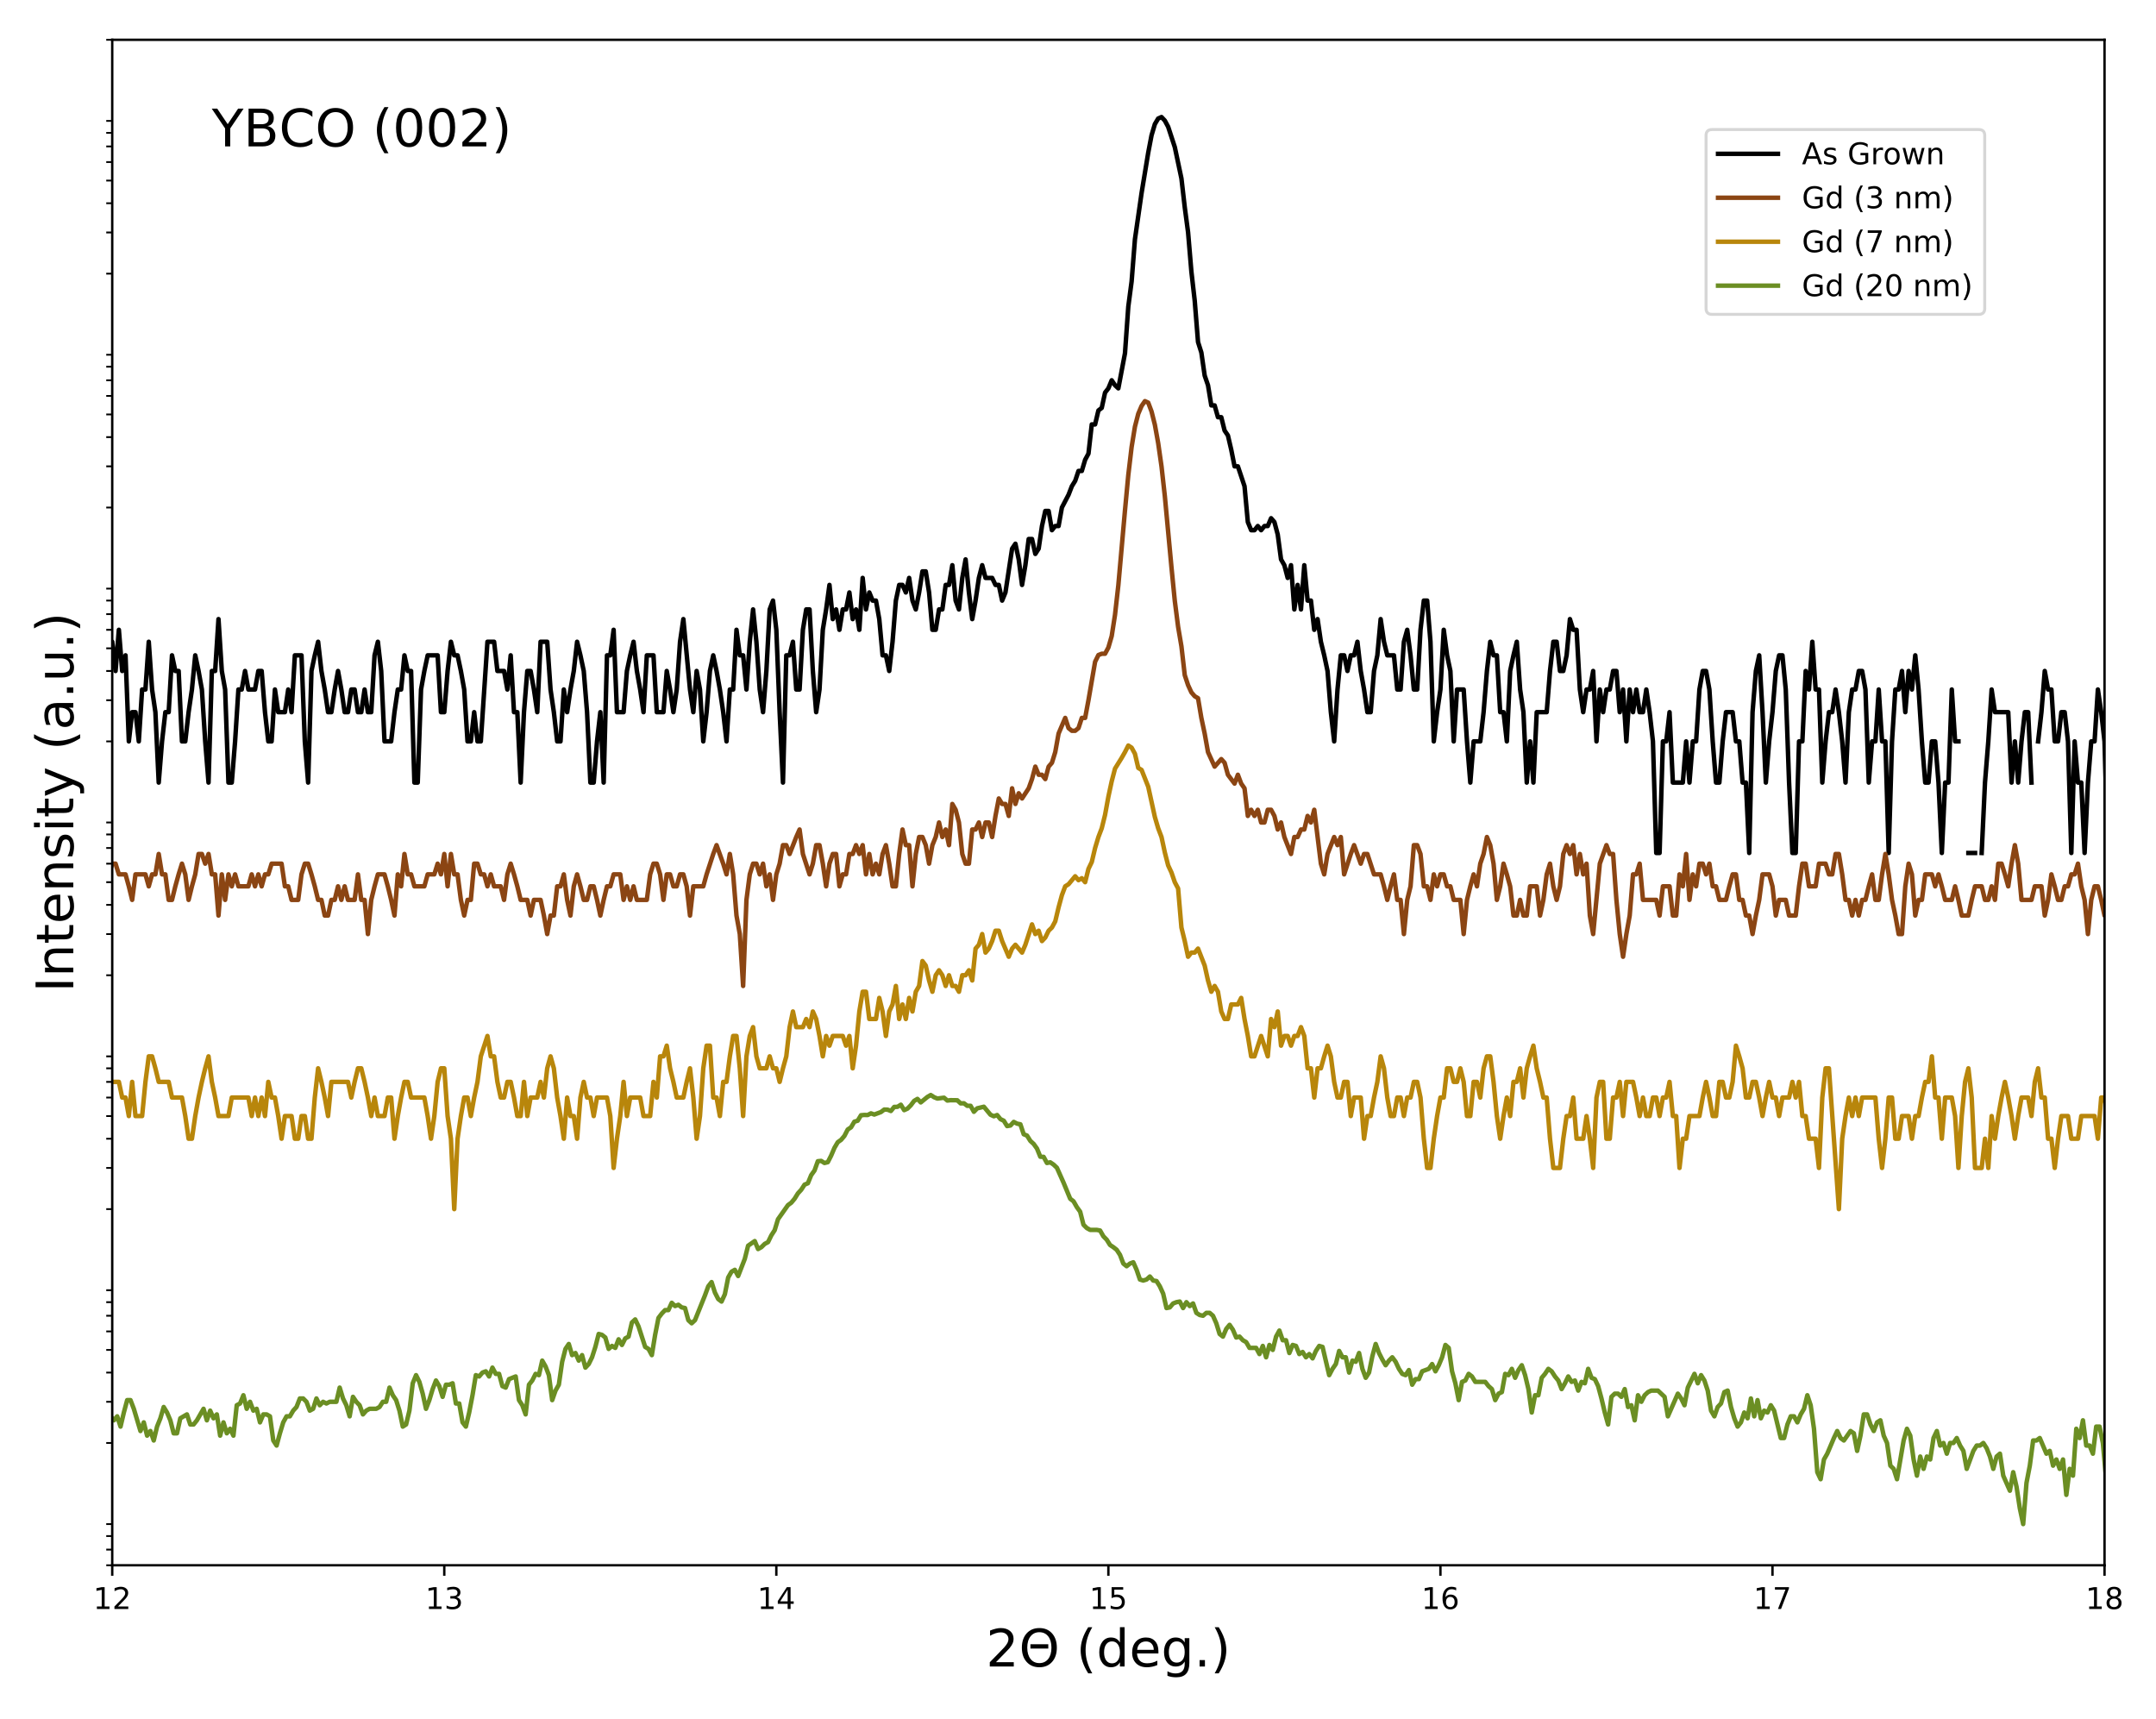 <?xml version="1.0" encoding="utf-8" standalone="no"?>
<!DOCTYPE svg PUBLIC "-//W3C//DTD SVG 1.1//EN"
  "http://www.w3.org/Graphics/SVG/1.1/DTD/svg11.dtd">
<!-- Created with matplotlib (http://matplotlib.org/) -->
<svg height="574pt" version="1.1" viewBox="0 0 720 574" width="720pt" xmlns="http://www.w3.org/2000/svg" xmlns:xlink="http://www.w3.org/1999/xlink">
 <defs>
  <style type="text/css">
*{stroke-linecap:butt;stroke-linejoin:round;}
  </style>
 </defs>
 <g id="figure_1">
  <g id="patch_1">
   <path d="M 0 574.56 
L 720 574.56 
L 720 0 
L 0 0 
z
" style="fill:#ffffff;"/>
  </g>
  <g id="axes_1">
   <g id="patch_2">
    <path d="M 37.48 522.65 
L 702.81 522.65 
L 702.81 13.287 
L 37.48 13.287 
z
" style="fill:#ffffff;"/>
   </g>
   <g id="matplotlib.axis_1">
    <g id="xtick_1">
     <g id="line2d_1">
      <defs>
       <path d="M 0 0 
L 0 3.5 
" id="mfe9c7ca3e8" style="stroke:#000000;stroke-width:0.8;"/>
      </defs>
      <g>
       <use style="stroke:#000000;stroke-width:0.8;" x="37.48" xlink:href="#mfe9c7ca3e8" y="522.65"/>
      </g>
     </g>
     <g id="text_1">
      <!-- 12 -->
      <defs>
       <path d="M 12.406 8.297 
L 28.516 8.297 
L 28.516 63.922 
L 10.984 60.406 
L 10.984 69.391 
L 28.422 72.906 
L 38.281 72.906 
L 38.281 8.297 
L 54.391 8.297 
L 54.391 0 
L 12.406 0 
z
" id="DejaVuSans-31"/>
       <path d="M 19.188 8.297 
L 53.609 8.297 
L 53.609 0 
L 7.328 0 
L 7.328 8.297 
Q 12.938 14.109 22.625 23.891 
Q 32.328 33.688 34.812 36.531 
Q 39.547 41.844 41.422 45.531 
Q 43.312 49.219 43.312 52.781 
Q 43.312 58.594 39.234 62.25 
Q 35.156 65.922 28.609 65.922 
Q 23.969 65.922 18.812 64.312 
Q 13.672 62.703 7.812 59.422 
L 7.812 69.391 
Q 13.766 71.781 18.938 73 
Q 24.125 74.219 28.422 74.219 
Q 39.75 74.219 46.484 68.547 
Q 53.219 62.891 53.219 53.422 
Q 53.219 48.922 51.531 44.891 
Q 49.859 40.875 45.406 35.406 
Q 44.188 33.984 37.641 27.219 
Q 31.109 20.453 19.188 8.297 
z
" id="DejaVuSans-32"/>
      </defs>
      <g transform="translate(31.117 537.249)scale(0.1 -0.1)">
       <use xlink:href="#DejaVuSans-31"/>
       <use x="63.623" xlink:href="#DejaVuSans-32"/>
      </g>
     </g>
    </g>
    <g id="xtick_2">
     <g id="line2d_2">
      <g>
       <use style="stroke:#000000;stroke-width:0.8;" x="148.368" xlink:href="#mfe9c7ca3e8" y="522.65"/>
      </g>
     </g>
     <g id="text_2">
      <!-- 13 -->
      <defs>
       <path d="M 40.578 39.312 
Q 47.656 37.797 51.625 33 
Q 55.609 28.219 55.609 21.188 
Q 55.609 10.406 48.188 4.484 
Q 40.766 -1.422 27.094 -1.422 
Q 22.516 -1.422 17.656 -0.516 
Q 12.797 0.391 7.625 2.203 
L 7.625 11.719 
Q 11.719 9.328 16.594 8.109 
Q 21.484 6.891 26.812 6.891 
Q 36.078 6.891 40.938 10.547 
Q 45.797 14.203 45.797 21.188 
Q 45.797 27.641 41.281 31.266 
Q 36.766 34.906 28.719 34.906 
L 20.219 34.906 
L 20.219 43.016 
L 29.109 43.016 
Q 36.375 43.016 40.234 45.922 
Q 44.094 48.828 44.094 54.297 
Q 44.094 59.906 40.109 62.906 
Q 36.141 65.922 28.719 65.922 
Q 24.656 65.922 20.016 65.031 
Q 15.375 64.156 9.812 62.312 
L 9.812 71.094 
Q 15.438 72.656 20.344 73.438 
Q 25.25 74.219 29.594 74.219 
Q 40.828 74.219 47.359 69.109 
Q 53.906 64.016 53.906 55.328 
Q 53.906 49.266 50.438 45.094 
Q 46.969 40.922 40.578 39.312 
z
" id="DejaVuSans-33"/>
      </defs>
      <g transform="translate(142.006 537.249)scale(0.1 -0.1)">
       <use xlink:href="#DejaVuSans-31"/>
       <use x="63.623" xlink:href="#DejaVuSans-33"/>
      </g>
     </g>
    </g>
    <g id="xtick_3">
     <g id="line2d_3">
      <g>
       <use style="stroke:#000000;stroke-width:0.8;" x="259.257" xlink:href="#mfe9c7ca3e8" y="522.65"/>
      </g>
     </g>
     <g id="text_3">
      <!-- 14 -->
      <defs>
       <path d="M 37.797 64.312 
L 12.891 25.391 
L 37.797 25.391 
z
M 35.203 72.906 
L 47.609 72.906 
L 47.609 25.391 
L 58.016 25.391 
L 58.016 17.188 
L 47.609 17.188 
L 47.609 0 
L 37.797 0 
L 37.797 17.188 
L 4.891 17.188 
L 4.891 26.703 
z
" id="DejaVuSans-34"/>
      </defs>
      <g transform="translate(252.894 537.249)scale(0.1 -0.1)">
       <use xlink:href="#DejaVuSans-31"/>
       <use x="63.623" xlink:href="#DejaVuSans-34"/>
      </g>
     </g>
    </g>
    <g id="xtick_4">
     <g id="line2d_4">
      <g>
       <use style="stroke:#000000;stroke-width:0.8;" x="370.145" xlink:href="#mfe9c7ca3e8" y="522.65"/>
      </g>
     </g>
     <g id="text_4">
      <!-- 15 -->
      <defs>
       <path d="M 10.797 72.906 
L 49.516 72.906 
L 49.516 64.594 
L 19.828 64.594 
L 19.828 46.734 
Q 21.969 47.469 24.109 47.828 
Q 26.266 48.188 28.422 48.188 
Q 40.625 48.188 47.75 41.5 
Q 54.891 34.812 54.891 23.391 
Q 54.891 11.625 47.562 5.094 
Q 40.234 -1.422 26.906 -1.422 
Q 22.312 -1.422 17.547 -0.641 
Q 12.797 0.141 7.719 1.703 
L 7.719 11.625 
Q 12.109 9.234 16.797 8.062 
Q 21.484 6.891 26.703 6.891 
Q 35.156 6.891 40.078 11.328 
Q 45.016 15.766 45.016 23.391 
Q 45.016 31 40.078 35.438 
Q 35.156 39.891 26.703 39.891 
Q 22.75 39.891 18.812 39.016 
Q 14.891 38.141 10.797 36.281 
z
" id="DejaVuSans-35"/>
      </defs>
      <g transform="translate(363.783 537.249)scale(0.1 -0.1)">
       <use xlink:href="#DejaVuSans-31"/>
       <use x="63.623" xlink:href="#DejaVuSans-35"/>
      </g>
     </g>
    </g>
    <g id="xtick_5">
     <g id="line2d_5">
      <g>
       <use style="stroke:#000000;stroke-width:0.8;" x="481.033" xlink:href="#mfe9c7ca3e8" y="522.65"/>
      </g>
     </g>
     <g id="text_5">
      <!-- 16 -->
      <defs>
       <path d="M 33.016 40.375 
Q 26.375 40.375 22.484 35.828 
Q 18.609 31.297 18.609 23.391 
Q 18.609 15.531 22.484 10.953 
Q 26.375 6.391 33.016 6.391 
Q 39.656 6.391 43.531 10.953 
Q 47.406 15.531 47.406 23.391 
Q 47.406 31.297 43.531 35.828 
Q 39.656 40.375 33.016 40.375 
z
M 52.594 71.297 
L 52.594 62.312 
Q 48.875 64.062 45.094 64.984 
Q 41.312 65.922 37.594 65.922 
Q 27.828 65.922 22.672 59.328 
Q 17.531 52.734 16.797 39.406 
Q 19.672 43.656 24.016 45.922 
Q 28.375 48.188 33.594 48.188 
Q 44.578 48.188 50.953 41.516 
Q 57.328 34.859 57.328 23.391 
Q 57.328 12.156 50.688 5.359 
Q 44.047 -1.422 33.016 -1.422 
Q 20.359 -1.422 13.672 8.266 
Q 6.984 17.969 6.984 36.375 
Q 6.984 53.656 15.188 63.938 
Q 23.391 74.219 37.203 74.219 
Q 40.922 74.219 44.703 73.484 
Q 48.484 72.75 52.594 71.297 
z
" id="DejaVuSans-36"/>
      </defs>
      <g transform="translate(474.671 537.249)scale(0.1 -0.1)">
       <use xlink:href="#DejaVuSans-31"/>
       <use x="63.623" xlink:href="#DejaVuSans-36"/>
      </g>
     </g>
    </g>
    <g id="xtick_6">
     <g id="line2d_6">
      <g>
       <use style="stroke:#000000;stroke-width:0.8;" x="591.922" xlink:href="#mfe9c7ca3e8" y="522.65"/>
      </g>
     </g>
     <g id="text_6">
      <!-- 17 -->
      <defs>
       <path d="M 8.203 72.906 
L 55.078 72.906 
L 55.078 68.703 
L 28.609 0 
L 18.312 0 
L 43.219 64.594 
L 8.203 64.594 
z
" id="DejaVuSans-37"/>
      </defs>
      <g transform="translate(585.559 537.249)scale(0.1 -0.1)">
       <use xlink:href="#DejaVuSans-31"/>
       <use x="63.623" xlink:href="#DejaVuSans-37"/>
      </g>
     </g>
    </g>
    <g id="xtick_7">
     <g id="line2d_7">
      <g>
       <use style="stroke:#000000;stroke-width:0.8;" x="702.81" xlink:href="#mfe9c7ca3e8" y="522.65"/>
      </g>
     </g>
     <g id="text_7">
      <!-- 18 -->
      <defs>
       <path d="M 31.781 34.625 
Q 24.75 34.625 20.719 30.859 
Q 16.703 27.094 16.703 20.516 
Q 16.703 13.922 20.719 10.156 
Q 24.75 6.391 31.781 6.391 
Q 38.812 6.391 42.859 10.172 
Q 46.922 13.969 46.922 20.516 
Q 46.922 27.094 42.891 30.859 
Q 38.875 34.625 31.781 34.625 
z
M 21.922 38.812 
Q 15.578 40.375 12.031 44.719 
Q 8.5 49.078 8.5 55.328 
Q 8.5 64.062 14.719 69.141 
Q 20.953 74.219 31.781 74.219 
Q 42.672 74.219 48.875 69.141 
Q 55.078 64.062 55.078 55.328 
Q 55.078 49.078 51.531 44.719 
Q 48 40.375 41.703 38.812 
Q 48.828 37.156 52.797 32.312 
Q 56.781 27.484 56.781 20.516 
Q 56.781 9.906 50.312 4.234 
Q 43.844 -1.422 31.781 -1.422 
Q 19.734 -1.422 13.25 4.234 
Q 6.781 9.906 6.781 20.516 
Q 6.781 27.484 10.781 32.312 
Q 14.797 37.156 21.922 38.812 
z
M 18.312 54.391 
Q 18.312 48.734 21.844 45.562 
Q 25.391 42.391 31.781 42.391 
Q 38.141 42.391 41.719 45.562 
Q 45.312 48.734 45.312 54.391 
Q 45.312 60.062 41.719 63.234 
Q 38.141 66.406 31.781 66.406 
Q 25.391 66.406 21.844 63.234 
Q 18.312 60.062 18.312 54.391 
z
" id="DejaVuSans-38"/>
      </defs>
      <g transform="translate(696.447 537.249)scale(0.1 -0.1)">
       <use xlink:href="#DejaVuSans-31"/>
       <use x="63.623" xlink:href="#DejaVuSans-38"/>
      </g>
     </g>
    </g>
    <g id="text_8">
     <!-- $2\Theta$ (deg.) -->
     <defs>
      <path d="M 22.125 42.969 
L 56.594 42.969 
L 56.594 34.672 
L 22.125 34.672 
z
M 39.406 66.219 
Q 28.656 66.219 22.359 58.203 
Q 16.016 50.203 16.016 36.375 
Q 16.016 22.609 22.328 14.594 
Q 28.656 6.594 39.406 6.594 
Q 50.141 6.594 56.453 14.594 
Q 62.703 22.609 62.703 36.375 
Q 62.703 50.203 56.453 58.203 
Q 50.141 66.219 39.406 66.219 
z
M 39.406 74.219 
Q 54.734 74.219 63.906 63.938 
Q 73.094 53.656 73.094 36.375 
Q 73.094 19.141 63.922 8.891 
Q 54.734 -1.422 39.406 -1.422 
Q 24.031 -1.422 14.844 8.844 
Q 5.609 19.094 5.609 36.375 
Q 5.609 53.656 14.844 63.969 
Q 24.031 74.219 39.406 74.219 
z
" id="DejaVuSans-398"/>
      <path id="DejaVuSans-20"/>
      <path d="M 31 75.875 
Q 24.469 64.656 21.281 53.656 
Q 18.109 42.672 18.109 31.391 
Q 18.109 20.125 21.312 9.062 
Q 24.516 -2 31 -13.188 
L 23.188 -13.188 
Q 15.875 -1.703 12.234 9.375 
Q 8.594 20.453 8.594 31.391 
Q 8.594 42.281 12.203 53.312 
Q 15.828 64.359 23.188 75.875 
z
" id="DejaVuSans-28"/>
      <path d="M 45.406 46.391 
L 45.406 75.984 
L 54.391 75.984 
L 54.391 0 
L 45.406 0 
L 45.406 8.203 
Q 42.578 3.328 38.25 0.953 
Q 33.938 -1.422 27.875 -1.422 
Q 17.969 -1.422 11.734 6.484 
Q 5.516 14.406 5.516 27.297 
Q 5.516 40.188 11.734 48.094 
Q 17.969 56 27.875 56 
Q 33.938 56 38.25 53.625 
Q 42.578 51.266 45.406 46.391 
z
M 14.797 27.297 
Q 14.797 17.391 18.875 11.75 
Q 22.953 6.109 30.078 6.109 
Q 37.203 6.109 41.297 11.75 
Q 45.406 17.391 45.406 27.297 
Q 45.406 37.203 41.297 42.844 
Q 37.203 48.484 30.078 48.484 
Q 22.953 48.484 18.875 42.844 
Q 14.797 37.203 14.797 27.297 
z
" id="DejaVuSans-64"/>
      <path d="M 56.203 29.594 
L 56.203 25.203 
L 14.891 25.203 
Q 15.484 15.922 20.484 11.062 
Q 25.484 6.203 34.422 6.203 
Q 39.594 6.203 44.453 7.469 
Q 49.312 8.734 54.109 11.281 
L 54.109 2.781 
Q 49.266 0.734 44.188 -0.344 
Q 39.109 -1.422 33.891 -1.422 
Q 20.797 -1.422 13.156 6.188 
Q 5.516 13.812 5.516 26.812 
Q 5.516 40.234 12.766 48.109 
Q 20.016 56 32.328 56 
Q 43.359 56 49.781 48.891 
Q 56.203 41.797 56.203 29.594 
z
M 47.219 32.234 
Q 47.125 39.594 43.094 43.984 
Q 39.062 48.391 32.422 48.391 
Q 24.906 48.391 20.391 44.141 
Q 15.875 39.891 15.188 32.172 
z
" id="DejaVuSans-65"/>
      <path d="M 45.406 27.984 
Q 45.406 37.75 41.375 43.109 
Q 37.359 48.484 30.078 48.484 
Q 22.859 48.484 18.828 43.109 
Q 14.797 37.75 14.797 27.984 
Q 14.797 18.266 18.828 12.891 
Q 22.859 7.516 30.078 7.516 
Q 37.359 7.516 41.375 12.891 
Q 45.406 18.266 45.406 27.984 
z
M 54.391 6.781 
Q 54.391 -7.172 48.188 -13.984 
Q 42 -20.797 29.203 -20.797 
Q 24.469 -20.797 20.266 -20.094 
Q 16.062 -19.391 12.109 -17.922 
L 12.109 -9.188 
Q 16.062 -11.328 19.922 -12.344 
Q 23.781 -13.375 27.781 -13.375 
Q 36.625 -13.375 41.016 -8.766 
Q 45.406 -4.156 45.406 5.172 
L 45.406 9.625 
Q 42.625 4.781 38.281 2.391 
Q 33.938 0 27.875 0 
Q 17.828 0 11.672 7.656 
Q 5.516 15.328 5.516 27.984 
Q 5.516 40.672 11.672 48.328 
Q 17.828 56 27.875 56 
Q 33.938 56 38.281 53.609 
Q 42.625 51.219 45.406 46.391 
L 45.406 54.688 
L 54.391 54.688 
z
" id="DejaVuSans-67"/>
      <path d="M 10.688 12.406 
L 21 12.406 
L 21 0 
L 10.688 0 
z
" id="DejaVuSans-2e"/>
      <path d="M 8.016 75.875 
L 15.828 75.875 
Q 23.141 64.359 26.781 53.312 
Q 30.422 42.281 30.422 31.391 
Q 30.422 20.453 26.781 9.375 
Q 23.141 -1.703 15.828 -13.188 
L 8.016 -13.188 
Q 14.5 -2 17.703 9.062 
Q 20.906 20.125 20.906 31.391 
Q 20.906 42.672 17.703 53.656 
Q 14.5 64.656 8.016 75.875 
z
" id="DejaVuSans-29"/>
     </defs>
     <g transform="translate(329.278 556.461)scale(0.173 -0.173)">
      <use transform="translate(0 0.016)" xlink:href="#DejaVuSans-32"/>
      <use transform="translate(63.623 0.016)" xlink:href="#DejaVuSans-398"/>
      <use transform="translate(142.334 0.016)" xlink:href="#DejaVuSans-20"/>
      <use transform="translate(174.121 0.016)" xlink:href="#DejaVuSans-28"/>
      <use transform="translate(213.135 0.016)" xlink:href="#DejaVuSans-64"/>
      <use transform="translate(276.611 0.016)" xlink:href="#DejaVuSans-65"/>
      <use transform="translate(338.135 0.016)" xlink:href="#DejaVuSans-67"/>
      <use transform="translate(401.611 0.016)" xlink:href="#DejaVuSans-2e"/>
      <use transform="translate(433.398 0.016)" xlink:href="#DejaVuSans-29"/>
     </g>
    </g>
   </g>
   <g id="matplotlib.axis_2">
    <g id="ytick_1">
     <g id="line2d_8">
      <defs>
       <path d="M 0 0 
L -2 0 
" id="mc6a54127e3" style="stroke:#000000;stroke-width:0.6;"/>
      </defs>
      <g>
       <use style="stroke:#000000;stroke-width:0.6;" x="37.48" xlink:href="#mc6a54127e3" y="522.65"/>
      </g>
     </g>
    </g>
    <g id="ytick_2">
     <g id="line2d_9">
      <g>
       <use style="stroke:#000000;stroke-width:0.6;" x="37.48" xlink:href="#mc6a54127e3" y="517.422"/>
      </g>
     </g>
    </g>
    <g id="ytick_3">
     <g id="line2d_10">
      <g>
       <use style="stroke:#000000;stroke-width:0.6;" x="37.48" xlink:href="#mc6a54127e3" y="512.894"/>
      </g>
     </g>
    </g>
    <g id="ytick_4">
     <g id="line2d_11">
      <g>
       <use style="stroke:#000000;stroke-width:0.6;" x="37.48" xlink:href="#mc6a54127e3" y="508.899"/>
      </g>
     </g>
    </g>
    <g id="ytick_5">
     <g id="line2d_12">
      <g>
       <use style="stroke:#000000;stroke-width:0.6;" x="37.48" xlink:href="#mc6a54127e3" y="481.819"/>
      </g>
     </g>
    </g>
    <g id="ytick_6">
     <g id="line2d_13">
      <g>
       <use style="stroke:#000000;stroke-width:0.6;" x="37.48" xlink:href="#mc6a54127e3" y="468.068"/>
      </g>
     </g>
    </g>
    <g id="ytick_7">
     <g id="line2d_14">
      <g>
       <use style="stroke:#000000;stroke-width:0.6;" x="37.48" xlink:href="#mc6a54127e3" y="458.312"/>
      </g>
     </g>
    </g>
    <g id="ytick_8">
     <g id="line2d_15">
      <g>
       <use style="stroke:#000000;stroke-width:0.6;" x="37.48" xlink:href="#mc6a54127e3" y="450.745"/>
      </g>
     </g>
    </g>
    <g id="ytick_9">
     <g id="line2d_16">
      <g>
       <use style="stroke:#000000;stroke-width:0.6;" x="37.48" xlink:href="#mc6a54127e3" y="444.561"/>
      </g>
     </g>
    </g>
    <g id="ytick_10">
     <g id="line2d_17">
      <g>
       <use style="stroke:#000000;stroke-width:0.6;" x="37.48" xlink:href="#mc6a54127e3" y="439.334"/>
      </g>
     </g>
    </g>
    <g id="ytick_11">
     <g id="line2d_18">
      <g>
       <use style="stroke:#000000;stroke-width:0.6;" x="37.48" xlink:href="#mc6a54127e3" y="434.805"/>
      </g>
     </g>
    </g>
    <g id="ytick_12">
     <g id="line2d_19">
      <g>
       <use style="stroke:#000000;stroke-width:0.6;" x="37.48" xlink:href="#mc6a54127e3" y="430.811"/>
      </g>
     </g>
    </g>
    <g id="ytick_13">
     <g id="line2d_20">
      <g>
       <use style="stroke:#000000;stroke-width:0.6;" x="37.48" xlink:href="#mc6a54127e3" y="403.73"/>
      </g>
     </g>
    </g>
    <g id="ytick_14">
     <g id="line2d_21">
      <g>
       <use style="stroke:#000000;stroke-width:0.6;" x="37.48" xlink:href="#mc6a54127e3" y="389.98"/>
      </g>
     </g>
    </g>
    <g id="ytick_15">
     <g id="line2d_22">
      <g>
       <use style="stroke:#000000;stroke-width:0.6;" x="37.48" xlink:href="#mc6a54127e3" y="380.223"/>
      </g>
     </g>
    </g>
    <g id="ytick_16">
     <g id="line2d_23">
      <g>
       <use style="stroke:#000000;stroke-width:0.6;" x="37.48" xlink:href="#mc6a54127e3" y="372.656"/>
      </g>
     </g>
    </g>
    <g id="ytick_17">
     <g id="line2d_24">
      <g>
       <use style="stroke:#000000;stroke-width:0.6;" x="37.48" xlink:href="#mc6a54127e3" y="366.473"/>
      </g>
     </g>
    </g>
    <g id="ytick_18">
     <g id="line2d_25">
      <g>
       <use style="stroke:#000000;stroke-width:0.6;" x="37.48" xlink:href="#mc6a54127e3" y="361.245"/>
      </g>
     </g>
    </g>
    <g id="ytick_19">
     <g id="line2d_26">
      <g>
       <use style="stroke:#000000;stroke-width:0.6;" x="37.48" xlink:href="#mc6a54127e3" y="356.716"/>
      </g>
     </g>
    </g>
    <g id="ytick_20">
     <g id="line2d_27">
      <g>
       <use style="stroke:#000000;stroke-width:0.6;" x="37.48" xlink:href="#mc6a54127e3" y="352.722"/>
      </g>
     </g>
    </g>
    <g id="ytick_21">
     <g id="line2d_28">
      <g>
       <use style="stroke:#000000;stroke-width:0.6;" x="37.48" xlink:href="#mc6a54127e3" y="325.642"/>
      </g>
     </g>
    </g>
    <g id="ytick_22">
     <g id="line2d_29">
      <g>
       <use style="stroke:#000000;stroke-width:0.6;" x="37.48" xlink:href="#mc6a54127e3" y="311.891"/>
      </g>
     </g>
    </g>
    <g id="ytick_23">
     <g id="line2d_30">
      <g>
       <use style="stroke:#000000;stroke-width:0.6;" x="37.48" xlink:href="#mc6a54127e3" y="302.135"/>
      </g>
     </g>
    </g>
    <g id="ytick_24">
     <g id="line2d_31">
      <g>
       <use style="stroke:#000000;stroke-width:0.6;" x="37.48" xlink:href="#mc6a54127e3" y="294.567"/>
      </g>
     </g>
    </g>
    <g id="ytick_25">
     <g id="line2d_32">
      <g>
       <use style="stroke:#000000;stroke-width:0.6;" x="37.48" xlink:href="#mc6a54127e3" y="288.384"/>
      </g>
     </g>
    </g>
    <g id="ytick_26">
     <g id="line2d_33">
      <g>
       <use style="stroke:#000000;stroke-width:0.6;" x="37.48" xlink:href="#mc6a54127e3" y="283.156"/>
      </g>
     </g>
    </g>
    <g id="ytick_27">
     <g id="line2d_34">
      <g>
       <use style="stroke:#000000;stroke-width:0.6;" x="37.48" xlink:href="#mc6a54127e3" y="278.628"/>
      </g>
     </g>
    </g>
    <g id="ytick_28">
     <g id="line2d_35">
      <g>
       <use style="stroke:#000000;stroke-width:0.6;" x="37.48" xlink:href="#mc6a54127e3" y="274.633"/>
      </g>
     </g>
    </g>
    <g id="ytick_29">
     <g id="line2d_36">
      <g>
       <use style="stroke:#000000;stroke-width:0.6;" x="37.48" xlink:href="#mc6a54127e3" y="247.553"/>
      </g>
     </g>
    </g>
    <g id="ytick_30">
     <g id="line2d_37">
      <g>
       <use style="stroke:#000000;stroke-width:0.6;" x="37.48" xlink:href="#mc6a54127e3" y="233.802"/>
      </g>
     </g>
    </g>
    <g id="ytick_31">
     <g id="line2d_38">
      <g>
       <use style="stroke:#000000;stroke-width:0.6;" x="37.48" xlink:href="#mc6a54127e3" y="224.046"/>
      </g>
     </g>
    </g>
    <g id="ytick_32">
     <g id="line2d_39">
      <g>
       <use style="stroke:#000000;stroke-width:0.6;" x="37.48" xlink:href="#mc6a54127e3" y="216.478"/>
      </g>
     </g>
    </g>
    <g id="ytick_33">
     <g id="line2d_40">
      <g>
       <use style="stroke:#000000;stroke-width:0.6;" x="37.48" xlink:href="#mc6a54127e3" y="210.295"/>
      </g>
     </g>
    </g>
    <g id="ytick_34">
     <g id="line2d_41">
      <g>
       <use style="stroke:#000000;stroke-width:0.6;" x="37.48" xlink:href="#mc6a54127e3" y="205.067"/>
      </g>
     </g>
    </g>
    <g id="ytick_35">
     <g id="line2d_42">
      <g>
       <use style="stroke:#000000;stroke-width:0.6;" x="37.48" xlink:href="#mc6a54127e3" y="200.539"/>
      </g>
     </g>
    </g>
    <g id="ytick_36">
     <g id="line2d_43">
      <g>
       <use style="stroke:#000000;stroke-width:0.6;" x="37.48" xlink:href="#mc6a54127e3" y="196.544"/>
      </g>
     </g>
    </g>
    <g id="ytick_37">
     <g id="line2d_44">
      <g>
       <use style="stroke:#000000;stroke-width:0.6;" x="37.48" xlink:href="#mc6a54127e3" y="169.464"/>
      </g>
     </g>
    </g>
    <g id="ytick_38">
     <g id="line2d_45">
      <g>
       <use style="stroke:#000000;stroke-width:0.6;" x="37.48" xlink:href="#mc6a54127e3" y="155.713"/>
      </g>
     </g>
    </g>
    <g id="ytick_39">
     <g id="line2d_46">
      <g>
       <use style="stroke:#000000;stroke-width:0.6;" x="37.48" xlink:href="#mc6a54127e3" y="145.957"/>
      </g>
     </g>
    </g>
    <g id="ytick_40">
     <g id="line2d_47">
      <g>
       <use style="stroke:#000000;stroke-width:0.6;" x="37.48" xlink:href="#mc6a54127e3" y="138.39"/>
      </g>
     </g>
    </g>
    <g id="ytick_41">
     <g id="line2d_48">
      <g>
       <use style="stroke:#000000;stroke-width:0.6;" x="37.48" xlink:href="#mc6a54127e3" y="132.206"/>
      </g>
     </g>
    </g>
    <g id="ytick_42">
     <g id="line2d_49">
      <g>
       <use style="stroke:#000000;stroke-width:0.6;" x="37.48" xlink:href="#mc6a54127e3" y="126.979"/>
      </g>
     </g>
    </g>
    <g id="ytick_43">
     <g id="line2d_50">
      <g>
       <use style="stroke:#000000;stroke-width:0.6;" x="37.48" xlink:href="#mc6a54127e3" y="122.45"/>
      </g>
     </g>
    </g>
    <g id="ytick_44">
     <g id="line2d_51">
      <g>
       <use style="stroke:#000000;stroke-width:0.6;" x="37.48" xlink:href="#mc6a54127e3" y="118.456"/>
      </g>
     </g>
    </g>
    <g id="ytick_45">
     <g id="line2d_52">
      <g>
       <use style="stroke:#000000;stroke-width:0.6;" x="37.48" xlink:href="#mc6a54127e3" y="91.375"/>
      </g>
     </g>
    </g>
    <g id="ytick_46">
     <g id="line2d_53">
      <g>
       <use style="stroke:#000000;stroke-width:0.6;" x="37.48" xlink:href="#mc6a54127e3" y="77.625"/>
      </g>
     </g>
    </g>
    <g id="ytick_47">
     <g id="line2d_54">
      <g>
       <use style="stroke:#000000;stroke-width:0.6;" x="37.48" xlink:href="#mc6a54127e3" y="67.868"/>
      </g>
     </g>
    </g>
    <g id="ytick_48">
     <g id="line2d_55">
      <g>
       <use style="stroke:#000000;stroke-width:0.6;" x="37.48" xlink:href="#mc6a54127e3" y="60.301"/>
      </g>
     </g>
    </g>
    <g id="ytick_49">
     <g id="line2d_56">
      <g>
       <use style="stroke:#000000;stroke-width:0.6;" x="37.48" xlink:href="#mc6a54127e3" y="54.118"/>
      </g>
     </g>
    </g>
    <g id="ytick_50">
     <g id="line2d_57">
      <g>
       <use style="stroke:#000000;stroke-width:0.6;" x="37.48" xlink:href="#mc6a54127e3" y="48.89"/>
      </g>
     </g>
    </g>
    <g id="ytick_51">
     <g id="line2d_58">
      <g>
       <use style="stroke:#000000;stroke-width:0.6;" x="37.48" xlink:href="#mc6a54127e3" y="44.361"/>
      </g>
     </g>
    </g>
    <g id="ytick_52">
     <g id="line2d_59">
      <g>
       <use style="stroke:#000000;stroke-width:0.6;" x="37.48" xlink:href="#mc6a54127e3" y="40.367"/>
      </g>
     </g>
    </g>
    <g id="ytick_53">
     <g id="line2d_60">
      <g>
       <use style="stroke:#000000;stroke-width:0.6;" x="37.48" xlink:href="#mc6a54127e3" y="13.287"/>
      </g>
     </g>
    </g>
    <g id="text_9">
     <!-- Intensity (a.u.) -->
     <defs>
      <path d="M 9.812 72.906 
L 19.672 72.906 
L 19.672 0 
L 9.812 0 
z
" id="DejaVuSans-49"/>
      <path d="M 54.891 33.016 
L 54.891 0 
L 45.906 0 
L 45.906 32.719 
Q 45.906 40.484 42.875 44.328 
Q 39.844 48.188 33.797 48.188 
Q 26.516 48.188 22.312 43.547 
Q 18.109 38.922 18.109 30.906 
L 18.109 0 
L 9.078 0 
L 9.078 54.688 
L 18.109 54.688 
L 18.109 46.188 
Q 21.344 51.125 25.703 53.562 
Q 30.078 56 35.797 56 
Q 45.219 56 50.047 50.172 
Q 54.891 44.344 54.891 33.016 
z
" id="DejaVuSans-6e"/>
      <path d="M 18.312 70.219 
L 18.312 54.688 
L 36.812 54.688 
L 36.812 47.703 
L 18.312 47.703 
L 18.312 18.016 
Q 18.312 11.328 20.141 9.422 
Q 21.969 7.516 27.594 7.516 
L 36.812 7.516 
L 36.812 0 
L 27.594 0 
Q 17.188 0 13.234 3.875 
Q 9.281 7.766 9.281 18.016 
L 9.281 47.703 
L 2.688 47.703 
L 2.688 54.688 
L 9.281 54.688 
L 9.281 70.219 
z
" id="DejaVuSans-74"/>
      <path d="M 44.281 53.078 
L 44.281 44.578 
Q 40.484 46.531 36.375 47.5 
Q 32.281 48.484 27.875 48.484 
Q 21.188 48.484 17.844 46.438 
Q 14.5 44.391 14.5 40.281 
Q 14.5 37.156 16.891 35.375 
Q 19.281 33.594 26.516 31.984 
L 29.594 31.297 
Q 39.156 29.25 43.188 25.516 
Q 47.219 21.781 47.219 15.094 
Q 47.219 7.469 41.188 3.016 
Q 35.156 -1.422 24.609 -1.422 
Q 20.219 -1.422 15.453 -0.562 
Q 10.688 0.297 5.422 2 
L 5.422 11.281 
Q 10.406 8.688 15.234 7.391 
Q 20.062 6.109 24.812 6.109 
Q 31.156 6.109 34.562 8.281 
Q 37.984 10.453 37.984 14.406 
Q 37.984 18.062 35.516 20.016 
Q 33.062 21.969 24.703 23.781 
L 21.578 24.516 
Q 13.234 26.266 9.516 29.906 
Q 5.812 33.547 5.812 39.891 
Q 5.812 47.609 11.281 51.797 
Q 16.75 56 26.812 56 
Q 31.781 56 36.172 55.266 
Q 40.578 54.547 44.281 53.078 
z
" id="DejaVuSans-73"/>
      <path d="M 9.422 54.688 
L 18.406 54.688 
L 18.406 0 
L 9.422 0 
z
M 9.422 75.984 
L 18.406 75.984 
L 18.406 64.594 
L 9.422 64.594 
z
" id="DejaVuSans-69"/>
      <path d="M 32.172 -5.078 
Q 28.375 -14.844 24.75 -17.812 
Q 21.141 -20.797 15.094 -20.797 
L 7.906 -20.797 
L 7.906 -13.281 
L 13.188 -13.281 
Q 16.891 -13.281 18.938 -11.516 
Q 21 -9.766 23.484 -3.219 
L 25.094 0.875 
L 2.984 54.688 
L 12.5 54.688 
L 29.594 11.922 
L 46.688 54.688 
L 56.203 54.688 
z
" id="DejaVuSans-79"/>
      <path d="M 34.281 27.484 
Q 23.391 27.484 19.188 25 
Q 14.984 22.516 14.984 16.5 
Q 14.984 11.719 18.141 8.906 
Q 21.297 6.109 26.703 6.109 
Q 34.188 6.109 38.703 11.406 
Q 43.219 16.703 43.219 25.484 
L 43.219 27.484 
z
M 52.203 31.203 
L 52.203 0 
L 43.219 0 
L 43.219 8.297 
Q 40.141 3.328 35.547 0.953 
Q 30.953 -1.422 24.312 -1.422 
Q 15.922 -1.422 10.953 3.297 
Q 6 8.016 6 15.922 
Q 6 25.141 12.172 29.828 
Q 18.359 34.516 30.609 34.516 
L 43.219 34.516 
L 43.219 35.406 
Q 43.219 41.609 39.141 45 
Q 35.062 48.391 27.688 48.391 
Q 23 48.391 18.547 47.266 
Q 14.109 46.141 10.016 43.891 
L 10.016 52.203 
Q 14.938 54.109 19.578 55.047 
Q 24.219 56 28.609 56 
Q 40.484 56 46.344 49.844 
Q 52.203 43.703 52.203 31.203 
z
" id="DejaVuSans-61"/>
      <path d="M 8.5 21.578 
L 8.5 54.688 
L 17.484 54.688 
L 17.484 21.922 
Q 17.484 14.156 20.5 10.266 
Q 23.531 6.391 29.594 6.391 
Q 36.859 6.391 41.078 11.031 
Q 45.312 15.672 45.312 23.688 
L 45.312 54.688 
L 54.297 54.688 
L 54.297 0 
L 45.312 0 
L 45.312 8.406 
Q 42.047 3.422 37.719 1 
Q 33.406 -1.422 27.688 -1.422 
Q 18.266 -1.422 13.375 4.438 
Q 8.5 10.297 8.5 21.578 
z
M 31.109 56 
z
" id="DejaVuSans-75"/>
     </defs>
     <g transform="translate(24.486 331.324)rotate(-90)scale(0.173 -0.173)">
      <use xlink:href="#DejaVuSans-49"/>
      <use x="29.492" xlink:href="#DejaVuSans-6e"/>
      <use x="92.871" xlink:href="#DejaVuSans-74"/>
      <use x="132.08" xlink:href="#DejaVuSans-65"/>
      <use x="193.604" xlink:href="#DejaVuSans-6e"/>
      <use x="256.982" xlink:href="#DejaVuSans-73"/>
      <use x="309.082" xlink:href="#DejaVuSans-69"/>
      <use x="336.865" xlink:href="#DejaVuSans-74"/>
      <use x="376.074" xlink:href="#DejaVuSans-79"/>
      <use x="435.254" xlink:href="#DejaVuSans-20"/>
      <use x="467.041" xlink:href="#DejaVuSans-28"/>
      <use x="506.055" xlink:href="#DejaVuSans-61"/>
      <use x="567.334" xlink:href="#DejaVuSans-2e"/>
      <use x="599.121" xlink:href="#DejaVuSans-75"/>
      <use x="662.5" xlink:href="#DejaVuSans-2e"/>
      <use x="694.287" xlink:href="#DejaVuSans-29"/>
     </g>
    </g>
   </g>
   <g id="line2d_61">
    <path clip-path="url(#pb6fe7567bd)" d="M -1 247.553 
L 0.887 247.553 
L 1.996 230.229 
L 3.105 237.797 
L 4.213 237.797 
L 5.322 247.553 
L 6.431 230.229 
L 7.54 237.797 
L 8.649 218.818 
L 9.758 230.229 
L 10.867 230.229 
L 11.976 247.553 
L 13.085 237.797 
L 14.193 247.553 
L 15.302 247.553 
L 16.411 237.797 
L 17.52 218.818 
L 18.629 224.046 
L 19.738 230.229 
L 20.847 247.553 
L 25.282 247.553 
L 26.391 261.304 
L 27.5 247.553 
L 28.609 224.046 
L 29.718 224.046 
L 30.827 237.797 
L 31.936 261.304 
L 33.044 247.553 
L 34.153 224.046 
L 35.262 218.818 
L 36.371 214.29 
L 37.48 214.29 
L 38.589 224.046 
L 39.698 210.295 
L 40.807 224.046 
L 41.916 218.818 
L 43.024 247.553 
L 44.133 237.797 
L 45.242 237.797 
L 46.351 247.553 
L 47.46 230.229 
L 48.569 230.229 
L 49.678 214.29 
L 50.787 230.229 
L 51.895 237.797 
L 53.004 261.304 
L 54.113 247.553 
L 55.222 237.797 
L 56.331 237.797 
L 57.44 218.818 
L 58.549 224.046 
L 59.658 224.046 
L 60.767 247.553 
L 61.875 247.553 
L 62.984 237.797 
L 64.093 230.229 
L 65.202 218.818 
L 66.311 224.046 
L 67.42 230.229 
L 68.529 247.553 
L 69.638 261.304 
L 70.746 224.046 
L 71.855 224.046 
L 72.964 206.722 
L 74.073 224.046 
L 75.182 230.229 
L 76.291 261.304 
L 77.4 261.304 
L 78.509 247.553 
L 79.618 230.229 
L 80.726 230.229 
L 81.835 224.046 
L 82.944 230.229 
L 85.162 230.229 
L 86.271 224.046 
L 87.38 224.046 
L 88.489 237.797 
L 89.598 247.553 
L 90.706 247.553 
L 91.815 230.229 
L 92.924 237.797 
L 95.142 237.797 
L 96.251 230.229 
L 97.36 237.797 
L 98.469 218.818 
L 100.686 218.818 
L 101.795 247.553 
L 102.904 261.304 
L 104.013 224.046 
L 105.122 218.818 
L 106.231 214.29 
L 107.34 224.046 
L 108.449 230.229 
L 109.557 237.797 
L 110.666 237.797 
L 111.775 230.229 
L 112.884 224.046 
L 113.993 230.229 
L 115.102 237.797 
L 116.211 237.797 
L 117.32 230.229 
L 118.428 230.229 
L 119.537 237.797 
L 120.646 237.797 
L 121.755 230.229 
L 122.864 237.797 
L 123.973 237.797 
L 125.082 218.818 
L 126.191 214.29 
L 127.3 224.046 
L 128.408 247.553 
L 130.626 247.553 
L 131.735 237.797 
L 132.844 230.229 
L 133.953 230.229 
L 135.062 218.818 
L 136.171 224.046 
L 137.28 224.046 
L 138.388 261.304 
L 139.497 261.304 
L 140.606 230.229 
L 141.715 224.046 
L 142.824 218.818 
L 146.151 218.818 
L 147.259 237.797 
L 148.368 237.797 
L 149.477 224.046 
L 150.586 214.29 
L 151.695 218.818 
L 152.804 218.818 
L 153.913 224.046 
L 155.022 230.229 
L 156.131 247.553 
L 157.239 247.553 
L 158.348 237.797 
L 159.457 247.553 
L 160.566 247.553 
L 162.784 214.29 
L 165.002 214.29 
L 166.11 224.046 
L 168.328 224.046 
L 169.437 230.229 
L 170.546 218.818 
L 171.655 237.797 
L 172.764 237.797 
L 173.873 261.304 
L 174.982 237.797 
L 176.09 224.046 
L 177.199 224.046 
L 178.308 230.229 
L 179.417 237.797 
L 180.526 214.29 
L 182.744 214.29 
L 183.853 230.229 
L 184.961 237.797 
L 186.07 247.553 
L 187.179 247.553 
L 188.288 230.229 
L 189.397 237.797 
L 190.506 230.229 
L 191.615 224.046 
L 192.724 214.29 
L 193.833 218.818 
L 194.941 224.046 
L 196.05 237.797 
L 197.159 261.304 
L 198.268 261.304 
L 199.377 247.553 
L 200.486 237.797 
L 201.595 261.304 
L 202.704 218.818 
L 203.812 218.818 
L 204.921 210.295 
L 206.03 237.797 
L 208.248 237.797 
L 209.357 224.046 
L 210.466 218.818 
L 211.575 214.29 
L 212.684 224.046 
L 213.792 230.229 
L 214.901 237.797 
L 216.01 218.818 
L 218.228 218.818 
L 219.337 237.797 
L 221.555 237.797 
L 222.664 224.046 
L 223.772 230.229 
L 224.881 237.797 
L 225.99 230.229 
L 227.099 214.29 
L 228.208 206.722 
L 230.426 230.229 
L 231.535 237.797 
L 232.643 224.046 
L 233.752 230.229 
L 234.861 247.553 
L 235.97 237.797 
L 237.079 224.046 
L 238.188 218.818 
L 239.297 224.046 
L 240.406 230.229 
L 241.515 237.797 
L 242.623 247.553 
L 243.732 230.229 
L 244.841 230.229 
L 245.95 210.295 
L 247.059 218.818 
L 248.168 218.818 
L 249.277 230.229 
L 250.386 214.29 
L 251.494 203.49 
L 252.603 214.29 
L 253.712 230.229 
L 254.821 237.797 
L 255.93 224.046 
L 257.039 203.49 
L 258.148 200.539 
L 259.257 210.295 
L 260.366 237.797 
L 261.474 261.304 
L 262.583 218.818 
L 263.692 218.818 
L 264.801 214.29 
L 265.91 230.229 
L 267.019 230.229 
L 268.128 210.295 
L 269.237 203.49 
L 270.346 203.49 
L 271.454 224.046 
L 272.563 237.797 
L 273.672 230.229 
L 274.781 210.295 
L 275.89 203.49 
L 276.999 195.311 
L 278.108 206.722 
L 279.217 203.49 
L 280.325 210.295 
L 281.434 203.49 
L 282.543 203.49 
L 283.652 197.824 
L 284.761 206.722 
L 285.87 203.49 
L 286.979 210.295 
L 288.088 192.971 
L 289.197 203.49 
L 290.305 197.824 
L 291.414 200.539 
L 292.523 200.539 
L 293.632 206.722 
L 294.741 218.818 
L 295.85 218.818 
L 296.959 224.046 
L 298.068 214.29 
L 299.176 200.539 
L 300.285 195.311 
L 301.394 195.311 
L 302.503 197.824 
L 303.612 192.971 
L 304.721 200.539 
L 305.83 203.49 
L 306.939 197.824 
L 308.048 190.783 
L 309.156 190.783 
L 310.265 197.824 
L 311.374 210.295 
L 312.483 210.295 
L 313.592 203.49 
L 314.701 203.49 
L 315.81 195.311 
L 316.919 195.311 
L 318.027 188.727 
L 319.136 200.539 
L 320.245 203.49 
L 321.354 192.971 
L 322.463 186.788 
L 323.572 197.824 
L 324.681 206.722 
L 325.79 200.539 
L 326.899 192.971 
L 328.007 188.727 
L 329.116 192.971 
L 331.334 192.971 
L 332.443 195.311 
L 333.552 195.311 
L 334.661 200.539 
L 335.77 197.824 
L 337.987 183.215 
L 339.096 181.56 
L 340.205 186.788 
L 341.314 195.311 
L 342.423 188.727 
L 343.532 179.983 
L 344.641 179.983 
L 345.75 184.954 
L 346.858 183.215 
L 347.967 175.647 
L 349.076 170.614 
L 350.185 170.614 
L 351.294 177.032 
L 352.403 175.647 
L 353.512 175.647 
L 354.621 169.464 
L 356.838 165.219 
L 357.947 162.352 
L 359.056 160.566 
L 360.165 157.255 
L 361.274 157.255 
L 362.383 153.525 
L 363.492 151.469 
L 364.601 141.712 
L 365.709 141.712 
L 366.818 137.059 
L 367.927 136.201 
L 369.036 131.094 
L 370.145 129.666 
L 371.254 126.979 
L 372.363 128.633 
L 373.472 129.666 
L 375.689 117.957 
L 376.798 102.36 
L 377.907 93.958 
L 379.016 79.884 
L 381.234 64.431 
L 383.452 50.988 
L 384.56 45.191 
L 385.669 41.439 
L 386.778 39.572 
L 387.887 39.085 
L 388.996 40.267 
L 390.105 42.332 
L 392.323 49.117 
L 394.54 59.585 
L 395.649 69.194 
L 396.758 77.549 
L 397.867 90.704 
L 398.976 100.386 
L 400.085 114.211 
L 401.194 117.71 
L 402.303 125.401 
L 403.411 128.633 
L 404.52 135.363 
L 405.629 135.363 
L 406.738 139.306 
L 407.847 139.306 
L 408.956 143.768 
L 410.065 145.397 
L 411.174 150.164 
L 412.283 155.713 
L 413.391 155.713 
L 415.609 162.352 
L 416.718 174.317 
L 417.827 177.032 
L 418.936 177.032 
L 420.045 175.647 
L 421.154 177.032 
L 422.263 175.647 
L 423.371 175.647 
L 424.48 173.037 
L 425.589 174.317 
L 426.698 178.475 
L 427.807 186.788 
L 428.916 188.727 
L 430.025 192.971 
L 431.134 188.727 
L 432.242 203.49 
L 433.351 195.311 
L 434.46 203.49 
L 435.569 188.727 
L 436.678 200.539 
L 437.787 200.539 
L 438.896 210.295 
L 440.005 206.722 
L 441.114 214.29 
L 442.222 218.818 
L 443.331 224.046 
L 444.44 237.797 
L 445.549 247.553 
L 446.658 230.229 
L 447.767 218.818 
L 448.876 218.818 
L 449.985 224.046 
L 451.093 218.818 
L 452.202 218.818 
L 453.311 214.29 
L 454.42 224.046 
L 455.529 230.229 
L 456.638 237.797 
L 457.747 237.797 
L 458.856 224.046 
L 459.965 218.818 
L 461.073 206.722 
L 462.182 214.29 
L 463.291 218.818 
L 465.509 218.818 
L 466.618 230.229 
L 467.727 230.229 
L 468.836 214.29 
L 469.945 210.295 
L 471.053 218.818 
L 472.162 230.229 
L 473.271 230.229 
L 474.38 210.295 
L 475.489 200.539 
L 476.598 200.539 
L 477.707 214.29 
L 478.816 247.553 
L 479.924 237.797 
L 481.033 230.229 
L 482.142 210.295 
L 483.251 218.818 
L 484.36 224.046 
L 485.469 247.553 
L 486.578 230.229 
L 488.796 230.229 
L 489.904 247.553 
L 491.013 261.304 
L 492.122 247.553 
L 494.34 247.553 
L 495.449 237.797 
L 496.558 224.046 
L 497.667 214.29 
L 498.775 218.818 
L 499.884 218.818 
L 500.993 237.797 
L 502.102 237.797 
L 503.211 247.553 
L 504.32 224.046 
L 505.429 218.818 
L 506.538 214.29 
L 507.647 230.229 
L 508.755 237.797 
L 509.864 261.304 
L 510.973 247.553 
L 512.082 261.304 
L 513.191 237.797 
L 516.518 237.797 
L 517.626 224.046 
L 518.735 214.29 
L 519.844 214.29 
L 520.953 224.046 
L 522.062 224.046 
L 523.171 218.818 
L 524.28 206.722 
L 525.389 210.295 
L 526.498 210.295 
L 527.606 230.229 
L 528.715 237.797 
L 529.824 230.229 
L 530.933 230.229 
L 532.042 224.046 
L 533.151 247.553 
L 534.26 230.229 
L 535.369 237.797 
L 536.477 230.229 
L 537.586 230.229 
L 538.695 224.046 
L 539.804 224.046 
L 540.913 237.797 
L 542.022 230.229 
L 543.131 247.553 
L 544.24 230.229 
L 545.349 237.797 
L 546.457 230.229 
L 547.566 237.797 
L 548.675 237.797 
L 549.784 230.229 
L 550.893 237.797 
L 552.002 247.553 
L 553.111 284.811 
L 554.22 284.811 
L 555.329 247.553 
L 556.437 247.553 
L 557.546 237.797 
L 558.655 261.304 
L 561.982 261.304 
L 563.091 247.553 
L 564.2 261.304 
L 565.308 247.553 
L 566.417 247.553 
L 567.526 230.229 
L 568.635 224.046 
L 569.744 224.046 
L 570.853 230.229 
L 571.962 247.553 
L 573.071 261.304 
L 574.18 261.304 
L 575.288 247.553 
L 576.397 237.797 
L 578.615 237.797 
L 579.724 247.553 
L 580.833 247.553 
L 581.942 261.304 
L 583.051 261.304 
L 584.159 284.811 
L 585.268 237.797 
L 586.377 224.046 
L 587.486 218.818 
L 588.595 237.797 
L 589.704 261.304 
L 590.813 247.553 
L 591.922 237.797 
L 593.031 224.046 
L 594.139 218.818 
L 595.248 218.818 
L 596.357 230.229 
L 597.466 261.304 
L 598.575 284.811 
L 599.684 284.811 
L 600.793 247.553 
L 601.902 247.553 
L 603.01 224.046 
L 604.119 230.229 
L 605.228 214.29 
L 606.337 230.229 
L 607.446 230.229 
L 608.555 261.304 
L 609.664 247.553 
L 610.773 237.797 
L 611.882 237.797 
L 612.99 230.229 
L 614.099 237.797 
L 615.208 247.553 
L 616.317 261.304 
L 617.426 237.797 
L 618.535 230.229 
L 619.644 230.229 
L 620.753 224.046 
L 621.862 224.046 
L 622.97 230.229 
L 624.079 261.304 
L 625.188 247.553 
L 626.297 247.553 
L 627.406 230.229 
L 628.515 247.553 
L 629.624 247.553 
L 630.733 284.811 
L 631.841 247.553 
L 632.95 230.229 
L 634.059 230.229 
L 635.168 224.046 
L 636.277 237.797 
L 637.386 224.046 
L 638.495 230.229 
L 639.604 218.818 
L 640.713 230.229 
L 641.821 247.553 
L 642.93 261.304 
L 644.039 261.304 
L 645.148 247.553 
L 646.257 247.553 
L 647.366 261.304 
L 648.475 284.811 
L 649.584 261.304 
L 650.692 261.304 
L 651.801 230.229 
L 652.91 247.553 
L 654.019 247.553 
M 657.346 284.811 
L 659.564 284.811 
M 661.781 284.811 
L 662.89 261.304 
L 663.999 247.553 
L 665.108 230.229 
L 666.217 237.797 
L 670.652 237.797 
L 671.761 261.304 
L 672.87 247.553 
L 673.979 261.304 
L 675.088 247.553 
L 676.197 237.797 
L 677.306 237.797 
L 678.415 261.304 
M 680.632 247.553 
L 681.741 237.797 
L 682.85 224.046 
L 683.959 230.229 
L 685.068 230.229 
L 686.177 247.553 
L 687.286 247.553 
L 688.395 237.797 
L 689.503 237.797 
L 690.612 247.553 
L 691.721 284.811 
L 692.83 247.553 
L 693.939 261.304 
L 695.048 261.304 
L 696.157 284.811 
L 697.266 261.304 
L 698.374 247.553 
L 699.483 247.553 
L 700.592 230.229 
L 701.701 237.797 
L 702.81 247.553 
L 703.919 284.811 
L 705.028 261.304 
L 706.137 261.304 
L 707.246 247.553 
L 708.354 247.553 
L 709.463 230.229 
L 710.572 237.797 
L 711.681 247.553 
L 712.79 284.811 
L 713.899 261.304 
L 715.008 261.304 
L 716.117 237.797 
L 717.225 247.553 
L 718.334 230.229 
L 719.443 247.553 
L 720.552 247.553 
L 721 262.601 
L 721 262.601 
" style="fill:none;stroke:#000000;stroke-linecap:square;stroke-width:1.5;"/>
   </g>
   <g id="line2d_62">
    <path clip-path="url(#pb6fe7567bd)" d="M -1 286.116 
L 0.887 291.957 
L 1.996 291.957 
L 3.105 285.152 
L 4.213 285.152 
L 5.322 288.384 
L 6.431 295.951 
L 8.649 295.951 
L 9.758 279.486 
L 10.867 282.201 
L 11.976 279.486 
L 13.085 295.951 
L 14.193 279.486 
L 15.302 276.973 
L 16.411 272.444 
L 17.52 279.486 
L 18.629 282.201 
L 19.738 288.384 
L 20.847 291.957 
L 21.956 295.951 
L 23.065 295.951 
L 24.173 291.957 
L 25.282 300.48 
L 26.391 291.957 
L 27.5 291.957 
L 28.609 282.201 
L 29.718 288.384 
L 30.827 276.973 
L 31.936 279.486 
L 33.044 276.973 
L 34.153 288.384 
L 35.262 291.957 
L 36.371 291.957 
L 37.48 288.384 
L 38.589 288.384 
L 39.698 291.957 
L 41.916 291.957 
L 43.024 295.951 
L 44.133 300.48 
L 45.242 291.957 
L 48.569 291.957 
L 49.678 295.951 
L 50.787 291.957 
L 51.895 291.957 
L 53.004 285.152 
L 54.113 291.957 
L 55.222 291.957 
L 56.331 300.48 
L 57.44 300.48 
L 58.549 295.951 
L 59.658 291.957 
L 60.767 288.384 
L 61.875 291.957 
L 62.984 300.48 
L 64.093 295.951 
L 65.202 291.957 
L 66.311 285.152 
L 67.42 285.152 
L 68.529 288.384 
L 69.638 285.152 
L 70.746 291.957 
L 71.855 291.957 
L 72.964 305.708 
L 74.073 291.957 
L 75.182 300.48 
L 76.291 291.957 
L 77.4 295.951 
L 78.509 291.957 
L 79.618 295.951 
L 82.944 295.951 
L 84.053 291.957 
L 85.162 295.951 
L 86.271 291.957 
L 87.38 295.951 
L 88.489 291.957 
L 89.598 291.957 
L 90.706 288.384 
L 94.033 288.384 
L 95.142 295.951 
L 96.251 295.951 
L 97.36 300.48 
L 99.577 300.48 
L 100.686 291.957 
L 101.795 288.384 
L 102.904 288.384 
L 104.013 291.957 
L 105.122 295.951 
L 106.231 300.48 
L 107.34 300.48 
L 108.449 305.708 
L 109.557 305.708 
L 110.666 300.48 
L 111.775 300.48 
L 112.884 295.951 
L 113.993 300.48 
L 115.102 295.951 
L 116.211 300.48 
L 118.428 300.48 
L 119.537 291.957 
L 120.646 300.48 
L 121.755 300.48 
L 122.864 311.891 
L 123.973 300.48 
L 125.082 295.951 
L 126.191 291.957 
L 128.408 291.957 
L 129.517 295.951 
L 130.626 300.48 
L 131.735 305.708 
L 132.844 291.957 
L 133.953 295.951 
L 135.062 285.152 
L 136.171 291.957 
L 137.28 291.957 
L 138.388 295.951 
L 141.715 295.951 
L 142.824 291.957 
L 145.042 291.957 
L 146.151 288.384 
L 147.259 291.957 
L 148.368 285.152 
L 149.477 295.951 
L 150.586 285.152 
L 151.695 291.957 
L 152.804 291.957 
L 153.913 300.48 
L 155.022 305.708 
L 156.131 300.48 
L 157.239 300.48 
L 158.348 288.384 
L 159.457 288.384 
L 160.566 291.957 
L 161.675 291.957 
L 162.784 295.951 
L 163.893 291.957 
L 165.002 295.951 
L 167.219 295.951 
L 168.328 300.48 
L 169.437 291.957 
L 170.546 288.384 
L 171.655 291.957 
L 172.764 295.951 
L 173.873 300.48 
L 176.09 300.48 
L 177.199 305.708 
L 178.308 300.48 
L 180.526 300.48 
L 181.635 305.708 
L 182.744 311.891 
L 183.853 305.708 
L 184.961 305.708 
L 186.07 295.951 
L 187.179 295.951 
L 188.288 291.957 
L 189.397 300.48 
L 190.506 305.708 
L 191.615 295.951 
L 192.724 291.957 
L 193.833 295.951 
L 194.941 300.48 
L 196.05 300.48 
L 197.159 295.951 
L 198.268 295.951 
L 199.377 300.48 
L 200.486 305.708 
L 201.595 300.48 
L 202.704 295.951 
L 203.812 295.951 
L 204.921 291.957 
L 207.139 291.957 
L 208.248 300.48 
L 209.357 295.951 
L 210.466 300.48 
L 211.575 295.951 
L 212.684 300.48 
L 216.01 300.48 
L 217.119 291.957 
L 218.228 288.384 
L 219.337 288.384 
L 220.446 291.957 
L 221.555 300.48 
L 222.664 291.957 
L 223.772 291.957 
L 224.881 295.951 
L 225.99 295.951 
L 227.099 291.957 
L 228.208 291.957 
L 229.317 295.951 
L 230.426 305.708 
L 231.535 295.951 
L 234.861 295.951 
L 235.97 291.957 
L 238.188 285.152 
L 239.297 282.201 
L 241.515 288.384 
L 242.623 291.957 
L 243.732 285.152 
L 244.841 291.957 
L 245.95 305.708 
L 247.059 311.891 
L 248.168 329.215 
L 249.277 300.48 
L 250.386 291.957 
L 251.494 288.384 
L 252.603 288.384 
L 253.712 291.957 
L 254.821 288.384 
L 255.93 295.951 
L 257.039 291.957 
L 258.148 300.48 
L 259.257 291.957 
L 260.366 288.384 
L 261.474 282.201 
L 262.583 282.201 
L 263.692 285.152 
L 265.91 279.486 
L 267.019 276.973 
L 268.128 285.152 
L 270.346 291.957 
L 271.454 288.384 
L 272.563 282.201 
L 273.672 282.201 
L 274.781 288.384 
L 275.89 295.951 
L 276.999 288.384 
L 278.108 285.152 
L 279.217 285.152 
L 280.325 295.951 
L 281.434 291.957 
L 282.543 291.957 
L 283.652 285.152 
L 284.761 285.152 
L 285.87 282.201 
L 286.979 285.152 
L 288.088 282.201 
L 289.197 291.957 
L 290.305 285.152 
L 291.414 291.957 
L 292.523 288.384 
L 293.632 291.957 
L 294.741 285.152 
L 295.85 282.201 
L 296.959 288.384 
L 298.068 295.951 
L 299.176 295.951 
L 300.285 285.152 
L 301.394 276.973 
L 302.503 282.201 
L 303.612 282.201 
L 304.721 295.951 
L 305.83 285.152 
L 306.939 279.486 
L 308.048 279.486 
L 309.156 282.201 
L 310.265 288.384 
L 311.374 282.201 
L 312.483 279.486 
L 313.592 274.633 
L 314.701 279.486 
L 315.81 276.973 
L 316.919 282.201 
L 318.027 268.45 
L 319.136 270.388 
L 320.245 274.633 
L 321.354 285.152 
L 322.463 288.384 
L 323.572 288.384 
L 324.681 276.973 
L 325.79 276.973 
L 326.899 274.633 
L 328.007 279.486 
L 329.116 274.633 
L 330.225 274.633 
L 331.334 279.486 
L 332.443 272.444 
L 333.552 266.616 
L 334.661 268.45 
L 335.77 268.45 
L 336.878 272.444 
L 337.987 263.222 
L 339.096 268.45 
L 340.205 264.877 
L 341.314 266.616 
L 343.532 263.222 
L 344.641 260.137 
L 345.75 255.979 
L 346.858 258.694 
L 347.967 258.694 
L 349.076 260.137 
L 350.185 255.979 
L 351.294 254.699 
L 352.403 251.126 
L 353.512 244.943 
L 355.73 239.715 
L 356.838 243.109 
L 357.947 244.014 
L 359.056 244.014 
L 360.165 243.109 
L 361.274 239.715 
L 362.383 239.715 
L 363.492 233.802 
L 365.709 220.968 
L 366.818 218.721 
L 367.927 218.289 
L 369.036 218.289 
L 370.145 216.208 
L 371.254 212.394 
L 372.363 205.262 
L 373.472 195.432 
L 375.689 170.427 
L 376.798 158.615 
L 377.907 149.249 
L 379.016 142.464 
L 380.125 138.16 
L 381.234 135.554 
L 382.343 133.946 
L 383.452 134.449 
L 384.56 137.4 
L 385.669 141.827 
L 386.778 147.983 
L 387.887 155.713 
L 388.996 165.651 
L 391.214 189.432 
L 392.323 200.624 
L 393.432 209.293 
L 394.54 215.807 
L 395.649 225.43 
L 396.758 228.769 
L 397.867 231.192 
L 398.976 232.472 
L 400.085 233.131 
L 401.194 239.715 
L 402.303 244.943 
L 403.411 251.126 
L 405.629 255.979 
L 407.847 253.466 
L 408.956 254.699 
L 410.065 258.694 
L 412.283 261.645 
L 413.391 258.694 
L 414.5 261.645 
L 415.609 263.222 
L 416.718 272.444 
L 417.827 270.388 
L 418.936 272.444 
L 420.045 270.388 
L 421.154 274.633 
L 422.263 274.633 
L 423.371 270.388 
L 424.48 270.388 
L 425.589 272.444 
L 426.698 276.973 
L 427.807 274.633 
L 428.916 279.486 
L 431.134 285.152 
L 432.242 279.486 
L 433.351 279.486 
L 434.46 276.973 
L 435.569 276.973 
L 436.678 272.444 
L 437.787 274.633 
L 438.896 270.388 
L 441.114 288.384 
L 442.222 291.957 
L 443.331 285.152 
L 445.549 279.486 
L 446.658 282.201 
L 447.767 279.486 
L 448.876 291.957 
L 451.093 285.152 
L 452.202 282.201 
L 454.42 288.384 
L 455.529 285.152 
L 456.638 285.152 
L 458.856 291.957 
L 461.073 291.957 
L 462.182 295.951 
L 463.291 300.48 
L 464.4 295.951 
L 465.509 291.957 
L 466.618 300.48 
L 467.727 300.48 
L 468.836 311.891 
L 469.945 300.48 
L 471.053 295.951 
L 472.162 282.201 
L 473.271 282.201 
L 474.38 285.152 
L 475.489 295.951 
L 476.598 295.951 
L 477.707 300.48 
L 478.816 291.957 
L 479.924 295.951 
L 481.033 291.957 
L 482.142 291.957 
L 483.251 295.951 
L 484.36 295.951 
L 485.469 300.48 
L 487.687 300.48 
L 488.796 311.891 
L 489.904 300.48 
L 491.013 295.951 
L 492.122 291.957 
L 493.231 295.951 
L 494.34 288.384 
L 495.449 285.152 
L 496.558 279.486 
L 497.667 282.201 
L 498.775 288.384 
L 499.884 300.48 
L 500.993 295.951 
L 502.102 288.384 
L 503.211 291.957 
L 504.32 295.951 
L 505.429 305.708 
L 506.538 305.708 
L 507.647 300.48 
L 508.755 305.708 
L 509.864 305.708 
L 510.973 295.951 
L 513.191 295.951 
L 514.3 305.708 
L 515.409 300.48 
L 516.518 291.957 
L 517.626 288.384 
L 518.735 295.951 
L 519.844 300.48 
L 520.953 295.951 
L 522.062 285.152 
L 523.171 282.201 
L 524.28 285.152 
L 525.389 282.201 
L 526.498 291.957 
L 527.606 285.152 
L 528.715 291.957 
L 529.824 288.384 
L 530.933 305.708 
L 532.042 311.891 
L 534.26 288.384 
L 536.477 282.201 
L 537.586 285.152 
L 538.695 285.152 
L 539.804 300.48 
L 540.913 311.891 
L 542.022 319.459 
L 543.131 311.891 
L 544.24 305.708 
L 545.349 291.957 
L 546.457 291.957 
L 547.566 288.384 
L 548.675 300.48 
L 553.111 300.48 
L 554.22 305.708 
L 555.329 295.951 
L 557.546 295.951 
L 558.655 305.708 
L 559.764 305.708 
L 560.873 291.957 
L 561.982 295.951 
L 563.091 285.152 
L 564.2 300.48 
L 565.308 291.957 
L 566.417 295.951 
L 567.526 288.384 
L 568.635 288.384 
L 569.744 291.957 
L 570.853 288.384 
L 571.962 295.951 
L 573.071 295.951 
L 574.18 300.48 
L 576.397 300.48 
L 577.506 295.951 
L 578.615 291.957 
L 579.724 291.957 
L 580.833 300.48 
L 581.942 300.48 
L 583.051 305.708 
L 584.159 305.708 
L 585.268 311.891 
L 586.377 305.708 
L 587.486 300.48 
L 588.595 291.957 
L 590.813 291.957 
L 591.922 295.951 
L 593.031 305.708 
L 594.139 300.48 
L 596.357 300.48 
L 597.466 305.708 
L 599.684 305.708 
L 600.793 295.951 
L 601.902 288.384 
L 603.01 288.384 
L 604.119 295.951 
L 606.337 295.951 
L 607.446 288.384 
L 609.664 288.384 
L 610.773 291.957 
L 611.882 291.957 
L 612.99 285.152 
L 614.099 285.152 
L 615.208 291.957 
L 616.317 300.48 
L 617.426 300.48 
L 618.535 305.708 
L 619.644 300.48 
L 620.753 305.708 
L 621.862 300.48 
L 622.97 300.48 
L 624.079 295.951 
L 625.188 291.957 
L 626.297 300.48 
L 627.406 300.48 
L 628.515 291.957 
L 629.624 285.152 
L 630.733 291.957 
L 631.841 300.48 
L 632.95 305.708 
L 634.059 311.891 
L 635.168 311.891 
L 636.277 295.951 
L 637.386 288.384 
L 638.495 291.957 
L 639.604 305.708 
L 640.713 300.48 
L 641.821 300.48 
L 642.93 291.957 
L 645.148 291.957 
L 646.257 295.951 
L 647.366 291.957 
L 648.475 295.951 
L 649.584 300.48 
L 651.801 300.48 
L 652.91 295.951 
L 654.019 300.48 
L 655.128 305.708 
L 657.346 305.708 
L 658.455 300.48 
L 659.564 295.951 
L 661.781 295.951 
L 662.89 300.48 
L 663.999 300.48 
L 665.108 295.951 
L 666.217 300.48 
L 667.326 288.384 
L 668.435 288.384 
L 669.543 291.957 
L 670.652 295.951 
L 671.761 288.384 
L 672.87 282.201 
L 673.979 288.384 
L 675.088 300.48 
L 678.415 300.48 
L 679.523 295.951 
L 681.741 295.951 
L 682.85 305.708 
L 683.959 300.48 
L 685.068 291.957 
L 686.177 295.951 
L 687.286 300.48 
L 688.395 300.48 
L 689.503 295.951 
L 690.612 295.951 
L 691.721 291.957 
L 692.83 291.957 
L 693.939 288.384 
L 695.048 295.951 
L 696.157 300.48 
L 697.266 311.891 
L 698.374 300.48 
L 699.483 295.951 
L 700.592 295.951 
L 701.701 300.48 
L 702.81 305.708 
L 703.919 295.951 
L 705.028 300.48 
L 706.137 295.951 
L 707.246 300.48 
L 708.354 300.48 
L 709.463 295.951 
L 710.572 291.957 
L 711.681 291.957 
L 712.79 300.48 
L 713.899 288.384 
L 715.008 288.384 
L 716.117 282.201 
L 717.225 288.384 
L 718.334 295.951 
L 719.443 291.957 
L 720.552 300.48 
L 721 297.038 
L 721 297.038 
" style="fill:none;stroke:#8b4513;stroke-linecap:square;stroke-width:1.5;"/>
   </g>
   <g id="line2d_63">
    <path clip-path="url(#pb6fe7567bd)" d="M -1 359.893 
L -0.222 356.716 
L 0.887 361.245 
L 1.996 366.473 
L 3.105 361.245 
L 4.213 356.716 
L 5.322 356.716 
L 6.431 372.656 
L 7.54 366.473 
L 8.649 372.656 
L 10.867 372.656 
L 11.976 366.473 
L 13.085 366.473 
L 14.193 372.656 
L 15.302 372.656 
L 16.411 361.245 
L 17.52 361.245 
L 18.629 366.473 
L 19.738 372.656 
L 20.847 372.656 
L 21.956 366.473 
L 23.065 361.245 
L 24.173 352.722 
L 25.282 349.149 
L 26.391 356.716 
L 27.5 352.722 
L 28.609 356.716 
L 29.718 361.245 
L 30.827 352.722 
L 33.044 352.722 
L 34.153 361.245 
L 39.698 361.245 
L 40.807 366.473 
L 41.916 366.473 
L 43.024 372.656 
L 44.133 361.245 
L 45.242 372.656 
L 47.46 372.656 
L 48.569 361.245 
L 49.678 352.722 
L 50.787 352.722 
L 51.895 356.716 
L 53.004 361.245 
L 56.331 361.245 
L 57.44 366.473 
L 60.767 366.473 
L 61.875 372.656 
L 62.984 380.223 
L 64.093 380.223 
L 65.202 372.656 
L 66.311 366.473 
L 67.42 361.245 
L 68.529 356.716 
L 69.638 352.722 
L 70.746 361.245 
L 71.855 366.473 
L 72.964 372.656 
L 76.291 372.656 
L 77.4 366.473 
L 82.944 366.473 
L 84.053 372.656 
L 85.162 366.473 
L 86.271 372.656 
L 87.38 366.473 
L 88.489 372.656 
L 89.598 361.245 
L 90.706 366.473 
L 91.815 366.473 
L 92.924 372.656 
L 94.033 380.223 
L 95.142 372.656 
L 97.36 372.656 
L 98.469 380.223 
L 99.577 380.223 
L 100.686 372.656 
L 101.795 372.656 
L 102.904 380.223 
L 104.013 380.223 
L 105.122 366.473 
L 106.231 356.716 
L 107.34 361.245 
L 108.449 366.473 
L 109.557 372.656 
L 110.666 361.245 
L 116.211 361.245 
L 117.32 366.473 
L 118.428 361.245 
L 119.537 356.716 
L 120.646 356.716 
L 121.755 361.245 
L 122.864 366.473 
L 123.973 372.656 
L 125.082 366.473 
L 126.191 372.656 
L 128.408 372.656 
L 129.517 366.473 
L 130.626 366.473 
L 131.735 380.223 
L 132.844 372.656 
L 133.953 366.473 
L 135.062 361.245 
L 136.171 361.245 
L 137.28 366.473 
L 141.715 366.473 
L 142.824 372.656 
L 143.933 380.223 
L 145.042 372.656 
L 146.151 361.245 
L 147.259 356.716 
L 148.368 356.716 
L 149.477 372.656 
L 150.586 380.223 
L 151.695 403.73 
L 152.804 380.223 
L 153.913 372.656 
L 155.022 366.473 
L 156.131 366.473 
L 157.239 372.656 
L 158.348 366.473 
L 159.457 361.245 
L 160.566 352.722 
L 162.784 345.916 
L 163.893 352.722 
L 165.002 352.722 
L 166.11 361.245 
L 167.219 366.473 
L 168.328 366.473 
L 169.437 361.245 
L 170.546 361.245 
L 171.655 366.473 
L 172.764 372.656 
L 173.873 372.656 
L 174.982 361.245 
L 176.09 372.656 
L 177.199 366.473 
L 179.417 366.473 
L 180.526 361.245 
L 181.635 366.473 
L 182.744 356.716 
L 183.853 352.722 
L 184.961 356.716 
L 186.07 366.473 
L 187.179 372.656 
L 188.288 380.223 
L 189.397 366.473 
L 190.506 372.656 
L 191.615 372.656 
L 192.724 380.223 
L 193.833 366.473 
L 194.941 361.245 
L 196.05 366.473 
L 197.159 366.473 
L 198.268 372.656 
L 199.377 366.473 
L 202.704 366.473 
L 203.812 372.656 
L 204.921 389.98 
L 206.03 380.223 
L 207.139 372.656 
L 208.248 361.245 
L 209.357 372.656 
L 210.466 366.473 
L 213.792 366.473 
L 214.901 372.656 
L 217.119 372.656 
L 218.228 361.245 
L 219.337 366.473 
L 220.446 352.722 
L 221.555 352.722 
L 222.664 349.149 
L 223.772 356.716 
L 224.881 361.245 
L 225.99 366.473 
L 228.208 366.473 
L 229.317 361.245 
L 230.426 356.716 
L 231.535 366.473 
L 232.643 380.223 
L 233.752 372.656 
L 234.861 356.716 
L 235.97 349.149 
L 237.079 349.149 
L 238.188 366.473 
L 239.297 366.473 
L 240.406 372.656 
L 241.515 361.245 
L 242.623 361.245 
L 243.732 352.722 
L 244.841 345.916 
L 245.95 345.916 
L 247.059 356.716 
L 248.168 372.656 
L 249.277 352.722 
L 250.386 345.916 
L 251.494 342.966 
L 252.603 352.722 
L 253.712 356.716 
L 255.93 356.716 
L 257.039 352.722 
L 258.148 356.716 
L 259.257 356.716 
L 260.366 361.245 
L 261.474 356.716 
L 262.583 352.722 
L 263.692 342.966 
L 264.801 337.738 
L 265.91 342.966 
L 268.128 342.966 
L 269.237 340.251 
L 270.346 342.966 
L 271.454 337.738 
L 272.563 340.251 
L 273.672 345.916 
L 274.781 352.722 
L 275.89 345.916 
L 276.999 349.149 
L 278.108 345.916 
L 281.434 345.916 
L 282.543 349.149 
L 283.652 345.916 
L 284.761 356.716 
L 285.87 349.149 
L 286.979 337.738 
L 288.088 331.153 
L 289.197 331.153 
L 290.305 340.251 
L 292.523 340.251 
L 293.632 333.209 
L 294.741 337.738 
L 295.85 345.916 
L 296.959 337.738 
L 298.068 335.398 
L 299.176 329.215 
L 300.285 340.251 
L 301.394 335.398 
L 302.503 340.251 
L 303.612 333.209 
L 304.721 337.738 
L 305.83 331.153 
L 306.939 329.215 
L 308.048 320.902 
L 309.156 322.409 
L 310.265 327.381 
L 311.374 331.153 
L 312.483 325.642 
L 313.592 323.987 
L 314.701 325.642 
L 315.81 329.215 
L 316.919 325.642 
L 318.027 329.215 
L 319.136 329.215 
L 320.245 331.153 
L 321.354 325.642 
L 322.463 325.642 
L 323.572 323.987 
L 324.681 327.381 
L 325.79 316.744 
L 326.899 315.464 
L 328.007 311.891 
L 329.116 318.074 
L 330.225 316.744 
L 331.334 314.231 
L 332.443 310.779 
L 333.552 310.779 
L 334.661 314.231 
L 336.878 319.459 
L 337.987 316.744 
L 339.096 315.464 
L 341.314 318.074 
L 342.423 315.464 
L 344.641 308.659 
L 345.75 311.891 
L 346.858 310.779 
L 347.967 314.231 
L 349.076 313.041 
L 350.185 310.779 
L 351.294 309.702 
L 352.403 307.646 
L 353.512 302.993 
L 354.621 298.902 
L 355.73 295.951 
L 356.838 295.252 
L 359.056 292.591 
L 360.165 293.895 
L 361.274 293.237 
L 362.383 294.567 
L 363.492 290.123 
L 364.601 287.823 
L 365.709 283.156 
L 366.818 279.486 
L 367.927 276.572 
L 369.036 272.093 
L 370.145 266.027 
L 371.254 260.882 
L 372.363 256.638 
L 374.581 253.065 
L 375.689 251.126 
L 376.798 248.937 
L 377.907 249.651 
L 379.016 251.696 
L 380.125 256.417 
L 381.234 257.084 
L 383.452 262.688 
L 385.669 272.8 
L 386.778 276.572 
L 387.887 279.486 
L 388.996 284.642 
L 390.105 288.954 
L 391.214 291.335 
L 392.323 294.567 
L 393.432 296.665 
L 394.54 309.702 
L 395.649 314.231 
L 396.758 319.459 
L 397.867 318.074 
L 398.976 318.074 
L 400.085 316.744 
L 402.303 322.409 
L 403.411 327.381 
L 404.52 331.153 
L 405.629 329.215 
L 406.738 331.153 
L 407.847 337.738 
L 408.956 340.251 
L 410.065 340.251 
L 411.174 335.398 
L 413.391 335.398 
L 414.5 333.209 
L 415.609 340.251 
L 416.718 345.916 
L 417.827 352.722 
L 418.936 352.722 
L 421.154 345.916 
L 423.371 352.722 
L 424.48 340.251 
L 425.589 342.966 
L 426.698 337.738 
L 427.807 349.149 
L 428.916 345.916 
L 430.025 345.916 
L 431.134 349.149 
L 432.242 345.916 
L 433.351 345.916 
L 434.46 342.966 
L 435.569 345.916 
L 436.678 356.716 
L 437.787 356.716 
L 438.896 366.473 
L 440.005 356.716 
L 441.114 356.716 
L 442.222 352.722 
L 443.331 349.149 
L 444.44 352.722 
L 445.549 361.245 
L 446.658 366.473 
L 447.767 366.473 
L 448.876 361.245 
L 449.985 361.245 
L 451.093 372.656 
L 452.202 366.473 
L 454.42 366.473 
L 455.529 380.223 
L 456.638 372.656 
L 457.747 372.656 
L 458.856 366.473 
L 459.965 361.245 
L 461.073 352.722 
L 462.182 356.716 
L 463.291 366.473 
L 464.4 372.656 
L 465.509 372.656 
L 466.618 366.473 
L 467.727 366.473 
L 468.836 372.656 
L 469.945 366.473 
L 471.053 366.473 
L 472.162 361.245 
L 473.271 361.245 
L 474.38 366.473 
L 475.489 380.223 
L 476.598 389.98 
L 477.707 389.98 
L 478.816 380.223 
L 479.924 372.656 
L 481.033 366.473 
L 482.142 366.473 
L 483.251 356.716 
L 484.36 356.716 
L 485.469 361.245 
L 486.578 361.245 
L 487.687 356.716 
L 488.796 361.245 
L 489.904 372.656 
L 491.013 372.656 
L 492.122 361.245 
L 493.231 361.245 
L 494.34 366.473 
L 495.449 356.716 
L 496.558 352.722 
L 497.667 352.722 
L 498.775 361.245 
L 499.884 372.656 
L 500.993 380.223 
L 502.102 372.656 
L 503.211 366.473 
L 504.32 372.656 
L 505.429 361.245 
L 506.538 361.245 
L 507.647 356.716 
L 508.755 366.473 
L 509.864 356.716 
L 510.973 352.722 
L 512.082 349.149 
L 513.191 356.716 
L 514.3 361.245 
L 515.409 366.473 
L 516.518 366.473 
L 517.626 380.223 
L 518.735 389.98 
L 520.953 389.98 
L 522.062 380.223 
L 523.171 372.656 
L 524.28 372.656 
L 525.389 366.473 
L 526.498 380.223 
L 528.715 380.223 
L 529.824 372.656 
L 530.933 380.223 
L 532.042 389.98 
L 533.151 366.473 
L 534.26 361.245 
L 535.369 361.245 
L 536.477 380.223 
L 537.586 380.223 
L 538.695 366.473 
L 539.804 366.473 
L 540.913 361.245 
L 542.022 372.656 
L 543.131 361.245 
L 545.349 361.245 
L 546.457 366.473 
L 547.566 372.656 
L 548.675 366.473 
L 549.784 372.656 
L 550.893 372.656 
L 552.002 366.473 
L 553.111 366.473 
L 554.22 372.656 
L 555.329 366.473 
L 556.437 366.473 
L 557.546 361.245 
L 558.655 372.656 
L 559.764 372.656 
L 560.873 389.98 
L 561.982 380.223 
L 563.091 380.223 
L 564.2 372.656 
L 567.526 372.656 
L 568.635 366.473 
L 569.744 361.245 
L 570.853 366.473 
L 571.962 372.656 
L 573.071 372.656 
L 574.18 361.245 
L 575.288 361.245 
L 576.397 366.473 
L 577.506 366.473 
L 578.615 361.245 
L 579.724 349.149 
L 580.833 352.722 
L 581.942 356.716 
L 583.051 366.473 
L 584.159 366.473 
L 585.268 361.245 
L 586.377 361.245 
L 587.486 366.473 
L 588.595 372.656 
L 589.704 366.473 
L 590.813 361.245 
L 591.922 366.473 
L 593.031 366.473 
L 594.139 372.656 
L 595.248 366.473 
L 597.466 366.473 
L 598.575 361.245 
L 599.684 366.473 
L 600.793 361.245 
L 601.902 372.656 
L 603.01 372.656 
L 604.119 380.223 
L 606.337 380.223 
L 607.446 389.98 
L 608.555 366.473 
L 609.664 356.716 
L 610.773 356.716 
L 614.099 403.73 
L 615.208 380.223 
L 616.317 372.656 
L 617.426 366.473 
L 618.535 372.656 
L 619.644 366.473 
L 620.753 372.656 
L 621.862 366.473 
L 626.297 366.473 
L 627.406 380.223 
L 628.515 389.98 
L 629.624 380.223 
L 630.733 366.473 
L 631.841 366.473 
L 632.95 380.223 
L 634.059 380.223 
L 635.168 372.656 
L 637.386 372.656 
L 638.495 380.223 
L 639.604 372.656 
L 640.713 372.656 
L 641.821 366.473 
L 642.93 361.245 
L 644.039 361.245 
L 645.148 352.722 
L 646.257 366.473 
L 647.366 366.473 
L 648.475 380.223 
L 649.584 366.473 
L 651.801 366.473 
L 652.91 372.656 
L 654.019 389.98 
L 655.128 372.656 
L 656.237 361.245 
L 657.346 356.716 
L 658.455 366.473 
L 659.564 389.98 
L 661.781 389.98 
L 662.89 380.223 
L 663.999 389.98 
L 665.108 372.656 
L 666.217 380.223 
L 667.326 372.656 
L 668.435 366.473 
L 669.543 361.245 
L 670.652 366.473 
L 671.761 372.656 
L 672.87 380.223 
L 673.979 372.656 
L 675.088 366.473 
L 677.306 366.473 
L 678.415 372.656 
L 679.523 361.245 
L 680.632 356.716 
L 681.741 366.473 
L 682.85 366.473 
L 683.959 380.223 
L 685.068 380.223 
L 686.177 389.98 
L 687.286 380.223 
L 688.395 372.656 
L 690.612 372.656 
L 691.721 380.223 
L 693.939 380.223 
L 695.048 372.656 
L 699.483 372.656 
L 700.592 380.223 
L 701.701 366.473 
L 702.81 366.473 
L 703.919 372.656 
L 705.028 372.656 
L 706.137 380.223 
L 708.354 380.223 
L 709.463 372.656 
L 710.572 366.473 
L 711.681 361.245 
L 713.899 361.245 
L 715.008 366.473 
L 716.117 372.656 
L 717.225 372.656 
L 718.334 380.223 
L 719.443 403.73 
L 720.552 389.98 
L 721 382.983 
L 721 382.983 
" style="fill:none;stroke:#b8860b;stroke-linecap:square;stroke-width:1.5;"/>
   </g>
   <g id="line2d_64">
    <path clip-path="url(#pb6fe7567bd)" d="M -1 472.168 
L -0.776 471.642 
L 0.332 475.636 
L 1.441 474.252 
L 2.55 476.35 
L 3.659 474.252 
L 4.768 468.068 
L 5.877 471.019 
L 6.986 470.408 
L 8.095 471.642 
L 9.203 464.836 
L 10.312 463.329 
L 11.421 460.956 
L 12.53 467.508 
L 13.639 463.824 
L 14.748 469.808 
L 15.857 471.019 
L 16.966 476.35 
L 18.075 471.642 
L 19.183 470.408 
L 20.292 471.642 
L 21.401 474.937 
L 22.51 475.636 
L 23.619 472.275 
L 24.728 474.937 
L 25.837 465.354 
L 26.946 468.068 
L 28.054 464.326 
L 29.163 469.218 
L 30.272 462.841 
L 31.381 466.414 
L 32.49 466.414 
L 33.599 475.636 
L 34.708 474.252 
L 35.817 477.825 
L 36.926 472.921 
L 38.034 474.252 
L 39.143 472.921 
L 40.252 476.35 
L 41.361 471.642 
L 42.47 467.508 
L 43.579 467.508 
L 44.688 470.408 
L 46.906 477.825 
L 48.014 474.937 
L 49.123 479.367 
L 50.232 477.825 
L 51.341 480.982 
L 52.45 476.35 
L 53.559 473.58 
L 54.668 469.808 
L 55.777 471.642 
L 56.885 474.252 
L 57.994 478.587 
L 59.103 478.587 
L 60.212 473.58 
L 62.43 472.275 
L 63.539 475.636 
L 64.648 475.636 
L 65.757 474.252 
L 67.974 470.408 
L 69.083 474.252 
L 70.192 471.019 
L 71.301 473.58 
L 72.41 472.275 
L 73.519 479.367 
L 74.628 474.937 
L 75.736 478.587 
L 76.845 477.079 
L 77.954 479.367 
L 79.063 469.218 
L 80.172 468.638 
L 81.281 465.88 
L 82.39 470.408 
L 83.499 468.068 
L 84.608 471.019 
L 85.716 470.408 
L 86.825 474.937 
L 87.934 472.275 
L 89.043 472.275 
L 90.152 472.921 
L 91.261 480.982 
L 92.37 482.678 
L 93.479 478.587 
L 94.587 474.937 
L 95.696 472.921 
L 96.805 472.921 
L 97.914 471.019 
L 99.023 469.808 
L 100.132 466.956 
L 101.241 466.956 
L 102.35 468.068 
L 103.459 471.019 
L 104.567 470.408 
L 105.676 466.956 
L 106.785 469.218 
L 107.894 468.068 
L 109.003 468.638 
L 110.112 468.068 
L 112.33 468.068 
L 113.439 463.329 
L 114.547 466.956 
L 115.656 469.218 
L 116.765 472.921 
L 117.874 466.414 
L 118.983 468.068 
L 120.092 469.218 
L 121.201 472.275 
L 122.31 471.019 
L 123.418 470.408 
L 125.636 470.408 
L 126.745 469.808 
L 127.854 468.068 
L 128.963 468.068 
L 130.072 463.329 
L 131.181 465.88 
L 132.29 467.508 
L 133.398 471.019 
L 134.507 476.35 
L 135.616 475.636 
L 136.725 471.019 
L 137.834 461.885 
L 138.943 459.171 
L 140.052 461.417 
L 141.161 465.354 
L 142.269 470.408 
L 143.378 467.508 
L 144.487 463.824 
L 145.596 460.956 
L 146.705 462.841 
L 147.814 466.414 
L 148.923 462.36 
L 150.032 462.36 
L 151.141 461.885 
L 152.249 468.638 
L 153.358 468.638 
L 154.467 474.937 
L 155.576 476.35 
L 156.685 471.642 
L 157.794 465.88 
L 158.903 459.171 
L 160.012 459.608 
L 161.12 458.312 
L 162.229 457.891 
L 163.338 459.608 
L 164.447 456.657 
L 165.556 458.739 
L 166.665 458.739 
L 167.774 462.841 
L 168.883 463.329 
L 169.992 460.501 
L 172.209 459.608 
L 173.318 467.508 
L 174.427 469.218 
L 175.536 472.275 
L 176.645 462.36 
L 177.754 460.956 
L 178.863 458.739 
L 179.972 459.171 
L 181.08 454.318 
L 182.189 456.256 
L 183.298 459.171 
L 184.407 467.508 
L 185.516 464.326 
L 186.625 462.36 
L 187.734 454.697 
L 188.843 450.407 
L 189.951 448.768 
L 191.06 452.484 
L 192.169 451.777 
L 193.278 454.318 
L 194.387 452.484 
L 195.496 456.657 
L 196.605 455.467 
L 197.714 453.206 
L 198.823 449.742 
L 199.931 445.42 
L 201.04 445.711 
L 202.149 446.6 
L 203.258 450.407 
L 204.367 449.414 
L 205.476 450.073 
L 206.585 447.205 
L 207.694 449.09 
L 208.802 446.901 
L 209.911 446.301 
L 211.02 441.587 
L 212.129 440.567 
L 213.238 442.907 
L 215.456 449.742 
L 216.565 450.407 
L 217.674 452.484 
L 218.782 445.711 
L 219.891 440.068 
L 221 438.615 
L 222.109 437.449 
L 223.218 437.449 
L 224.327 435.018 
L 225.436 436.101 
L 226.545 435.664 
L 227.653 436.545 
L 228.762 436.768 
L 229.871 440.819 
L 230.98 441.847 
L 232.089 440.819 
L 235.416 432.55 
L 236.525 429.517 
L 237.633 428.096 
L 238.742 431.573 
L 239.851 433.761 
L 240.96 434.594 
L 242.069 432.156 
L 243.178 426.566 
L 244.287 424.627 
L 245.396 424.005 
L 246.505 426.071 
L 248.722 420.355 
L 249.831 415.948 
L 252.049 414.403 
L 253.158 417.06 
L 254.267 416.438 
L 255.376 415.345 
L 256.484 414.754 
L 257.593 412.484 
L 258.702 410.772 
L 259.811 407.116 
L 263.138 402.4 
L 264.247 401.595 
L 265.356 400.268 
L 266.464 398.478 
L 267.573 397.266 
L 268.682 395.558 
L 269.791 395.095 
L 270.9 392.38 
L 272.009 390.838 
L 273.118 387.738 
L 274.227 387.632 
L 275.335 388.325 
L 276.444 388.057 
L 277.553 385.885 
L 278.662 383.282 
L 279.771 381.388 
L 280.88 380.607 
L 281.989 379.303 
L 283.098 377.146 
L 284.207 376.418 
L 285.315 374.538 
L 286.424 374.217 
L 287.533 372.386 
L 288.642 372.285 
L 289.751 372.318 
L 290.86 371.752 
L 291.969 372.151 
L 294.186 371.326 
L 295.295 370.488 
L 296.404 370.52 
L 297.513 370.969 
L 298.622 369.609 
L 299.731 369.578 
L 300.84 368.873 
L 301.949 370.68 
L 303.058 370.172 
L 304.166 369.056 
L 305.275 367.593 
L 306.384 366.928 
L 307.493 368.093 
L 309.711 366.275 
L 310.82 365.635 
L 311.929 366.36 
L 313.038 366.813 
L 315.255 366.529 
L 316.364 367.476 
L 317.473 367.36 
L 319.691 367.389 
L 320.8 368.421 
L 321.909 368.391 
L 323.017 369.239 
L 324.126 369.239 
L 325.235 371.228 
L 326.344 370.077 
L 328.562 369.547 
L 330.78 372.218 
L 331.889 372.724 
L 332.997 372.318 
L 334.106 373.689 
L 335.215 374.217 
L 336.324 376.004 
L 337.433 375.817 
L 338.542 374.61 
L 339.651 375.19 
L 340.76 375.41 
L 341.868 378.731 
L 342.977 379.18 
L 344.086 380.952 
L 345.195 381.963 
L 346.304 383.515 
L 347.413 386.237 
L 348.522 386.288 
L 349.631 388.325 
L 350.74 388.11 
L 351.848 388.868 
L 352.957 389.923 
L 355.175 394.898 
L 357.393 400.268 
L 358.502 401.12 
L 359.611 403.059 
L 360.719 404.589 
L 361.828 408.944 
L 362.937 410.05 
L 364.046 410.668 
L 366.264 410.668 
L 367.373 410.877 
L 368.482 412.815 
L 369.591 413.942 
L 370.699 415.706 
L 371.808 416.438 
L 372.917 417.312 
L 374.026 418.998 
L 375.135 421.913 
L 376.244 422.794 
L 377.353 421.913 
L 378.462 421.481 
L 379.571 424.005 
L 380.679 427.237 
L 381.788 427.578 
L 382.897 427.237 
L 384.006 426.235 
L 385.115 427.578 
L 386.224 427.75 
L 387.333 429.517 
L 388.442 431.96 
L 389.55 436.768 
L 390.659 436.545 
L 391.768 435.232 
L 392.877 434.805 
L 393.986 434.594 
L 395.095 436.768 
L 396.204 434.805 
L 397.313 436.101 
L 398.422 435.232 
L 399.53 438.378 
L 400.639 439.092 
L 401.748 439.334 
L 402.857 438.378 
L 403.966 438.378 
L 405.075 439.334 
L 406.184 441.847 
L 407.293 445.42 
L 408.401 446.301 
L 409.51 443.724 
L 410.619 442.373 
L 411.728 444.001 
L 412.837 446.6 
L 413.946 446.301 
L 415.055 447.512 
L 416.164 448.135 
L 417.273 450.073 
L 419.49 450.073 
L 420.599 452.129 
L 421.708 449.414 
L 422.817 453.206 
L 423.926 449.09 
L 425.035 450.745 
L 426.144 446.301 
L 427.252 444.28 
L 428.361 447.512 
L 429.47 447.512 
L 430.579 451.777 
L 431.688 449.09 
L 432.797 449.414 
L 433.906 452.129 
L 435.015 451.43 
L 436.124 453.206 
L 437.232 452.129 
L 438.341 453.572 
L 439.45 451.085 
L 440.559 449.414 
L 441.668 449.742 
L 443.886 459.171 
L 444.995 457.064 
L 446.104 455.467 
L 447.212 451.085 
L 448.321 453.206 
L 449.43 453.206 
L 450.539 458.312 
L 451.648 454.318 
L 452.757 454.697 
L 453.866 451.777 
L 454.975 457.064 
L 456.083 460.052 
L 457.192 458.312 
L 458.301 452.843 
L 459.41 448.768 
L 460.519 451.777 
L 461.628 453.943 
L 462.737 455.859 
L 463.846 454.318 
L 464.955 453.206 
L 466.063 454.697 
L 467.172 457.064 
L 468.281 458.739 
L 469.39 459.171 
L 470.499 457.475 
L 471.608 462.36 
L 472.717 460.501 
L 473.826 460.501 
L 474.934 457.891 
L 477.152 457.064 
L 478.261 455.467 
L 479.37 457.891 
L 480.479 455.859 
L 481.588 453.206 
L 482.697 449.09 
L 483.806 450.073 
L 484.914 457.891 
L 486.023 461.885 
L 487.132 467.508 
L 488.241 461.417 
L 489.35 460.956 
L 490.459 458.739 
L 491.568 459.608 
L 492.677 461.417 
L 496.003 461.417 
L 497.112 462.841 
L 498.221 463.824 
L 499.33 467.508 
L 500.439 465.354 
L 501.548 464.836 
L 502.657 458.739 
L 503.765 459.171 
L 504.874 457.064 
L 505.983 460.052 
L 507.092 457.475 
L 508.201 455.859 
L 509.31 459.171 
L 510.419 463.824 
L 511.528 471.642 
L 512.637 465.88 
L 513.745 465.88 
L 514.854 460.052 
L 515.963 458.739 
L 517.072 457.064 
L 518.181 457.891 
L 519.29 459.608 
L 520.399 460.956 
L 521.508 463.824 
L 522.616 461.885 
L 523.725 459.608 
L 524.834 461.417 
L 525.943 460.956 
L 527.052 464.326 
L 528.161 461.417 
L 529.27 461.885 
L 530.379 457.064 
L 531.488 460.052 
L 532.596 460.501 
L 533.705 462.841 
L 534.814 466.956 
L 535.923 471.642 
L 537.032 475.636 
L 538.141 466.414 
L 539.25 465.354 
L 540.359 465.354 
L 541.467 466.414 
L 542.576 463.824 
L 543.685 469.808 
L 544.794 469.218 
L 545.903 474.252 
L 547.012 465.88 
L 548.121 468.068 
L 549.23 465.88 
L 550.339 464.836 
L 551.447 464.326 
L 553.665 464.326 
L 555.883 466.414 
L 556.992 472.921 
L 560.318 465.354 
L 561.427 466.956 
L 562.536 469.218 
L 563.645 463.329 
L 565.863 458.739 
L 566.972 461.885 
L 568.081 459.171 
L 569.19 460.956 
L 570.298 464.326 
L 571.407 471.019 
L 572.516 472.921 
L 573.625 469.808 
L 574.734 468.638 
L 575.843 464.836 
L 576.952 464.326 
L 578.061 469.808 
L 579.17 473.58 
L 580.278 476.35 
L 581.387 474.937 
L 582.496 471.642 
L 583.605 473.58 
L 584.714 466.956 
L 585.823 472.921 
L 586.932 467.508 
L 588.041 473.58 
L 589.149 471.019 
L 590.258 471.642 
L 591.367 469.218 
L 592.476 471.019 
L 594.694 480.165 
L 595.803 480.165 
L 596.912 475.636 
L 598.021 472.921 
L 599.129 472.921 
L 600.238 474.937 
L 601.347 472.275 
L 602.456 470.408 
L 603.565 465.88 
L 604.674 469.218 
L 605.783 477.079 
L 606.892 491.575 
L 608 493.915 
L 609.109 487.331 
L 610.218 485.392 
L 612.436 480.165 
L 613.545 477.825 
L 614.654 480.165 
L 615.763 480.982 
L 617.98 477.825 
L 619.089 478.587 
L 620.198 484.463 
L 621.307 479.367 
L 622.416 472.275 
L 623.525 472.275 
L 624.634 475.636 
L 625.743 477.825 
L 626.851 474.937 
L 627.96 474.252 
L 629.069 479.367 
L 630.178 481.819 
L 631.287 489.387 
L 632.396 490.463 
L 633.505 493.915 
L 635.723 480.982 
L 636.831 477.079 
L 637.94 479.367 
L 639.049 487.331 
L 640.158 492.725 
L 641.267 486.348 
L 642.376 490.463 
L 643.485 486.348 
L 644.594 487.331 
L 645.703 480.165 
L 646.811 477.825 
L 647.92 482.678 
L 649.029 481.819 
L 650.138 485.392 
L 651.247 481.819 
L 652.356 481.819 
L 653.465 480.165 
L 654.574 482.678 
L 655.682 484.463 
L 656.791 490.463 
L 659.009 484.463 
L 660.118 482.678 
L 661.227 482.678 
L 662.336 481.819 
L 663.445 483.559 
L 664.554 486.348 
L 665.662 490.463 
L 666.771 486.348 
L 667.88 485.392 
L 668.989 492.725 
L 671.207 497.759 
L 672.316 491.575 
L 673.425 496.429 
L 674.533 503.672 
L 675.642 508.899 
L 676.751 495.149 
L 677.86 489.387 
L 678.969 480.982 
L 680.078 480.982 
L 681.187 480.165 
L 683.405 485.392 
L 684.513 484.463 
L 685.622 489.387 
L 686.731 487.331 
L 687.84 490.463 
L 688.949 487.331 
L 690.058 499.143 
L 691.167 490.463 
L 692.276 492.725 
L 693.384 477.079 
L 694.493 480.165 
L 695.602 474.252 
L 696.711 482.678 
L 697.82 482.678 
L 698.929 485.392 
L 700.038 476.35 
L 701.147 476.35 
L 702.256 481.819 
L 703.364 493.915 
L 704.473 490.463 
L 705.582 484.463 
L 706.691 477.079 
L 707.8 480.165 
L 708.909 482.678 
L 710.018 495.149 
L 711.127 489.387 
L 712.236 493.915 
L 713.344 491.575 
L 714.453 497.759 
L 715.562 486.348 
L 716.671 484.463 
L 717.78 478.587 
L 718.889 480.165 
L 719.998 476.35 
L 721 481.294 
L 721 481.294 
" style="fill:none;stroke:#6b8e23;stroke-linecap:square;stroke-width:1.5;"/>
   </g>
   <g id="patch_3">
    <path d="M 37.48 522.65 
L 37.48 13.287 
" style="fill:none;stroke:#000000;stroke-linecap:square;stroke-linejoin:miter;stroke-width:0.8;"/>
   </g>
   <g id="patch_4">
    <path d="M 702.81 522.65 
L 702.81 13.287 
" style="fill:none;stroke:#000000;stroke-linecap:square;stroke-linejoin:miter;stroke-width:0.8;"/>
   </g>
   <g id="patch_5">
    <path d="M 37.48 522.65 
L 702.81 522.65 
" style="fill:none;stroke:#000000;stroke-linecap:square;stroke-linejoin:miter;stroke-width:0.8;"/>
   </g>
   <g id="patch_6">
    <path d="M 37.48 13.287 
L 702.81 13.287 
" style="fill:none;stroke:#000000;stroke-linecap:square;stroke-linejoin:miter;stroke-width:0.8;"/>
   </g>
   <g id="text_10">
    <!-- YBCO (002) -->
    <defs>
     <path d="M -0.203 72.906 
L 10.406 72.906 
L 30.609 42.922 
L 50.688 72.906 
L 61.281 72.906 
L 35.5 34.719 
L 35.5 0 
L 25.594 0 
L 25.594 34.719 
z
" id="DejaVuSans-59"/>
     <path d="M 19.672 34.812 
L 19.672 8.109 
L 35.5 8.109 
Q 43.453 8.109 47.281 11.406 
Q 51.125 14.703 51.125 21.484 
Q 51.125 28.328 47.281 31.562 
Q 43.453 34.812 35.5 34.812 
z
M 19.672 64.797 
L 19.672 42.828 
L 34.281 42.828 
Q 41.5 42.828 45.031 45.531 
Q 48.578 48.25 48.578 53.812 
Q 48.578 59.328 45.031 62.062 
Q 41.5 64.797 34.281 64.797 
z
M 9.812 72.906 
L 35.016 72.906 
Q 46.297 72.906 52.391 68.219 
Q 58.5 63.531 58.5 54.891 
Q 58.5 48.188 55.375 44.234 
Q 52.25 40.281 46.188 39.312 
Q 53.469 37.75 57.5 32.781 
Q 61.531 27.828 61.531 20.406 
Q 61.531 10.641 54.891 5.312 
Q 48.25 0 35.984 0 
L 9.812 0 
z
" id="DejaVuSans-42"/>
     <path d="M 64.406 67.281 
L 64.406 56.891 
Q 59.422 61.531 53.781 63.812 
Q 48.141 66.109 41.797 66.109 
Q 29.297 66.109 22.656 58.469 
Q 16.016 50.828 16.016 36.375 
Q 16.016 21.969 22.656 14.328 
Q 29.297 6.688 41.797 6.688 
Q 48.141 6.688 53.781 8.984 
Q 59.422 11.281 64.406 15.922 
L 64.406 5.609 
Q 59.234 2.094 53.438 0.328 
Q 47.656 -1.422 41.219 -1.422 
Q 24.656 -1.422 15.125 8.703 
Q 5.609 18.844 5.609 36.375 
Q 5.609 53.953 15.125 64.078 
Q 24.656 74.219 41.219 74.219 
Q 47.75 74.219 53.531 72.484 
Q 59.328 70.75 64.406 67.281 
z
" id="DejaVuSans-43"/>
     <path d="M 39.406 66.219 
Q 28.656 66.219 22.328 58.203 
Q 16.016 50.203 16.016 36.375 
Q 16.016 22.609 22.328 14.594 
Q 28.656 6.594 39.406 6.594 
Q 50.141 6.594 56.422 14.594 
Q 62.703 22.609 62.703 36.375 
Q 62.703 50.203 56.422 58.203 
Q 50.141 66.219 39.406 66.219 
z
M 39.406 74.219 
Q 54.734 74.219 63.906 63.938 
Q 73.094 53.656 73.094 36.375 
Q 73.094 19.141 63.906 8.859 
Q 54.734 -1.422 39.406 -1.422 
Q 24.031 -1.422 14.812 8.828 
Q 5.609 19.094 5.609 36.375 
Q 5.609 53.656 14.812 63.938 
Q 24.031 74.219 39.406 74.219 
z
" id="DejaVuSans-4f"/>
     <path d="M 31.781 66.406 
Q 24.172 66.406 20.328 58.906 
Q 16.5 51.422 16.5 36.375 
Q 16.5 21.391 20.328 13.891 
Q 24.172 6.391 31.781 6.391 
Q 39.453 6.391 43.281 13.891 
Q 47.125 21.391 47.125 36.375 
Q 47.125 51.422 43.281 58.906 
Q 39.453 66.406 31.781 66.406 
z
M 31.781 74.219 
Q 44.047 74.219 50.516 64.516 
Q 56.984 54.828 56.984 36.375 
Q 56.984 17.969 50.516 8.266 
Q 44.047 -1.422 31.781 -1.422 
Q 19.531 -1.422 13.062 8.266 
Q 6.594 17.969 6.594 36.375 
Q 6.594 54.828 13.062 64.516 
Q 19.531 74.219 31.781 74.219 
z
" id="DejaVuSans-30"/>
    </defs>
    <g transform="translate(70.746 48.89)scale(0.173 -0.173)">
     <use xlink:href="#DejaVuSans-59"/>
     <use x="61.084" xlink:href="#DejaVuSans-42"/>
     <use x="129.672" xlink:href="#DejaVuSans-43"/>
     <use x="199.496" xlink:href="#DejaVuSans-4f"/>
     <use x="278.207" xlink:href="#DejaVuSans-20"/>
     <use x="309.994" xlink:href="#DejaVuSans-28"/>
     <use x="349.008" xlink:href="#DejaVuSans-30"/>
     <use x="412.631" xlink:href="#DejaVuSans-30"/>
     <use x="476.254" xlink:href="#DejaVuSans-32"/>
     <use x="539.877" xlink:href="#DejaVuSans-29"/>
    </g>
   </g>
   <g id="legend_1">
    <g id="patch_7">
     <path d="M 571.744 104.972 
L 660.803 104.972 
Q 662.803 104.972 662.803 102.972 
L 662.803 45.26 
Q 662.803 43.26 660.803 43.26 
L 571.744 43.26 
Q 569.744 43.26 569.744 45.26 
L 569.744 102.972 
Q 569.744 104.972 571.744 104.972 
z
" style="fill:#ffffff;opacity:0.8;stroke:#cccccc;stroke-linejoin:miter;"/>
    </g>
    <g id="line2d_65">
     <path d="M 573.744 51.358 
L 593.744 51.358 
" style="fill:none;stroke:#000000;stroke-linecap:square;stroke-width:1.5;"/>
    </g>
    <g id="line2d_66"/>
    <g id="text_11">
     <!-- As Grown -->
     <defs>
      <path d="M 34.188 63.188 
L 20.797 26.906 
L 47.609 26.906 
z
M 28.609 72.906 
L 39.797 72.906 
L 67.578 0 
L 57.328 0 
L 50.688 18.703 
L 17.828 18.703 
L 11.188 0 
L 0.781 0 
z
" id="DejaVuSans-41"/>
      <path d="M 59.516 10.406 
L 59.516 29.984 
L 43.406 29.984 
L 43.406 38.094 
L 69.281 38.094 
L 69.281 6.781 
Q 63.578 2.734 56.688 0.656 
Q 49.812 -1.422 42 -1.422 
Q 24.906 -1.422 15.25 8.562 
Q 5.609 18.562 5.609 36.375 
Q 5.609 54.25 15.25 64.234 
Q 24.906 74.219 42 74.219 
Q 49.125 74.219 55.547 72.453 
Q 61.969 70.703 67.391 67.281 
L 67.391 56.781 
Q 61.922 61.422 55.766 63.766 
Q 49.609 66.109 42.828 66.109 
Q 29.438 66.109 22.719 58.641 
Q 16.016 51.172 16.016 36.375 
Q 16.016 21.625 22.719 14.156 
Q 29.438 6.688 42.828 6.688 
Q 48.047 6.688 52.141 7.594 
Q 56.25 8.5 59.516 10.406 
z
" id="DejaVuSans-47"/>
      <path d="M 41.109 46.297 
Q 39.594 47.172 37.812 47.578 
Q 36.031 48 33.891 48 
Q 26.266 48 22.188 43.047 
Q 18.109 38.094 18.109 28.812 
L 18.109 0 
L 9.078 0 
L 9.078 54.688 
L 18.109 54.688 
L 18.109 46.188 
Q 20.953 51.172 25.484 53.578 
Q 30.031 56 36.531 56 
Q 37.453 56 38.578 55.875 
Q 39.703 55.766 41.062 55.516 
z
" id="DejaVuSans-72"/>
      <path d="M 30.609 48.391 
Q 23.391 48.391 19.188 42.75 
Q 14.984 37.109 14.984 27.297 
Q 14.984 17.484 19.156 11.844 
Q 23.344 6.203 30.609 6.203 
Q 37.797 6.203 41.984 11.859 
Q 46.188 17.531 46.188 27.297 
Q 46.188 37.016 41.984 42.703 
Q 37.797 48.391 30.609 48.391 
z
M 30.609 56 
Q 42.328 56 49.016 48.375 
Q 55.719 40.766 55.719 27.297 
Q 55.719 13.875 49.016 6.219 
Q 42.328 -1.422 30.609 -1.422 
Q 18.844 -1.422 12.172 6.219 
Q 5.516 13.875 5.516 27.297 
Q 5.516 40.766 12.172 48.375 
Q 18.844 56 30.609 56 
z
" id="DejaVuSans-6f"/>
      <path d="M 4.203 54.688 
L 13.188 54.688 
L 24.422 12.016 
L 35.594 54.688 
L 46.188 54.688 
L 57.422 12.016 
L 68.609 54.688 
L 77.594 54.688 
L 63.281 0 
L 52.688 0 
L 40.922 44.828 
L 29.109 0 
L 18.5 0 
z
" id="DejaVuSans-77"/>
     </defs>
     <g transform="translate(601.744 54.858)scale(0.1 -0.1)">
      <use xlink:href="#DejaVuSans-41"/>
      <use x="68.408" xlink:href="#DejaVuSans-73"/>
      <use x="120.508" xlink:href="#DejaVuSans-20"/>
      <use x="152.295" xlink:href="#DejaVuSans-47"/>
      <use x="229.785" xlink:href="#DejaVuSans-72"/>
      <use x="270.867" xlink:href="#DejaVuSans-6f"/>
      <use x="332.049" xlink:href="#DejaVuSans-77"/>
      <use x="413.836" xlink:href="#DejaVuSans-6e"/>
     </g>
    </g>
    <g id="line2d_67">
     <path d="M 573.744 66.036 
L 593.744 66.036 
" style="fill:none;stroke:#8b4513;stroke-linecap:square;stroke-width:1.5;"/>
    </g>
    <g id="line2d_68"/>
    <g id="text_12">
     <!-- Gd (3 nm) -->
     <defs>
      <path d="M 52 44.188 
Q 55.375 50.25 60.062 53.125 
Q 64.75 56 71.094 56 
Q 79.641 56 84.281 50.016 
Q 88.922 44.047 88.922 33.016 
L 88.922 0 
L 79.891 0 
L 79.891 32.719 
Q 79.891 40.578 77.094 44.375 
Q 74.312 48.188 68.609 48.188 
Q 61.625 48.188 57.562 43.547 
Q 53.516 38.922 53.516 30.906 
L 53.516 0 
L 44.484 0 
L 44.484 32.719 
Q 44.484 40.625 41.703 44.406 
Q 38.922 48.188 33.109 48.188 
Q 26.219 48.188 22.156 43.531 
Q 18.109 38.875 18.109 30.906 
L 18.109 0 
L 9.078 0 
L 9.078 54.688 
L 18.109 54.688 
L 18.109 46.188 
Q 21.188 51.219 25.484 53.609 
Q 29.781 56 35.688 56 
Q 41.656 56 45.828 52.969 
Q 50 49.953 52 44.188 
z
" id="DejaVuSans-6d"/>
     </defs>
     <g transform="translate(601.744 69.536)scale(0.1 -0.1)">
      <use xlink:href="#DejaVuSans-47"/>
      <use x="77.49" xlink:href="#DejaVuSans-64"/>
      <use x="140.967" xlink:href="#DejaVuSans-20"/>
      <use x="172.754" xlink:href="#DejaVuSans-28"/>
      <use x="211.768" xlink:href="#DejaVuSans-33"/>
      <use x="275.391" xlink:href="#DejaVuSans-20"/>
      <use x="307.178" xlink:href="#DejaVuSans-6e"/>
      <use x="370.557" xlink:href="#DejaVuSans-6d"/>
      <use x="467.969" xlink:href="#DejaVuSans-29"/>
     </g>
    </g>
    <g id="line2d_69">
     <path d="M 573.744 80.714 
L 593.744 80.714 
" style="fill:none;stroke:#b8860b;stroke-linecap:square;stroke-width:1.5;"/>
    </g>
    <g id="line2d_70"/>
    <g id="text_13">
     <!-- Gd (7 nm) -->
     <g transform="translate(601.744 84.214)scale(0.1 -0.1)">
      <use xlink:href="#DejaVuSans-47"/>
      <use x="77.49" xlink:href="#DejaVuSans-64"/>
      <use x="140.967" xlink:href="#DejaVuSans-20"/>
      <use x="172.754" xlink:href="#DejaVuSans-28"/>
      <use x="211.768" xlink:href="#DejaVuSans-37"/>
      <use x="275.391" xlink:href="#DejaVuSans-20"/>
      <use x="307.178" xlink:href="#DejaVuSans-6e"/>
      <use x="370.557" xlink:href="#DejaVuSans-6d"/>
      <use x="467.969" xlink:href="#DejaVuSans-29"/>
     </g>
    </g>
    <g id="line2d_71">
     <path d="M 573.744 95.392 
L 593.744 95.392 
" style="fill:none;stroke:#6b8e23;stroke-linecap:square;stroke-width:1.5;"/>
    </g>
    <g id="line2d_72"/>
    <g id="text_14">
     <!-- Gd (20 nm) -->
     <g transform="translate(601.744 98.892)scale(0.1 -0.1)">
      <use xlink:href="#DejaVuSans-47"/>
      <use x="77.49" xlink:href="#DejaVuSans-64"/>
      <use x="140.967" xlink:href="#DejaVuSans-20"/>
      <use x="172.754" xlink:href="#DejaVuSans-28"/>
      <use x="211.768" xlink:href="#DejaVuSans-32"/>
      <use x="275.391" xlink:href="#DejaVuSans-30"/>
      <use x="339.014" xlink:href="#DejaVuSans-20"/>
      <use x="370.801" xlink:href="#DejaVuSans-6e"/>
      <use x="434.18" xlink:href="#DejaVuSans-6d"/>
      <use x="531.592" xlink:href="#DejaVuSans-29"/>
     </g>
    </g>
   </g>
  </g>
 </g>
 <defs>
  <clipPath id="pb6fe7567bd">
   <rect height="509.363" width="665.33" x="37.48" y="13.287"/>
  </clipPath>
 </defs>
</svg>
